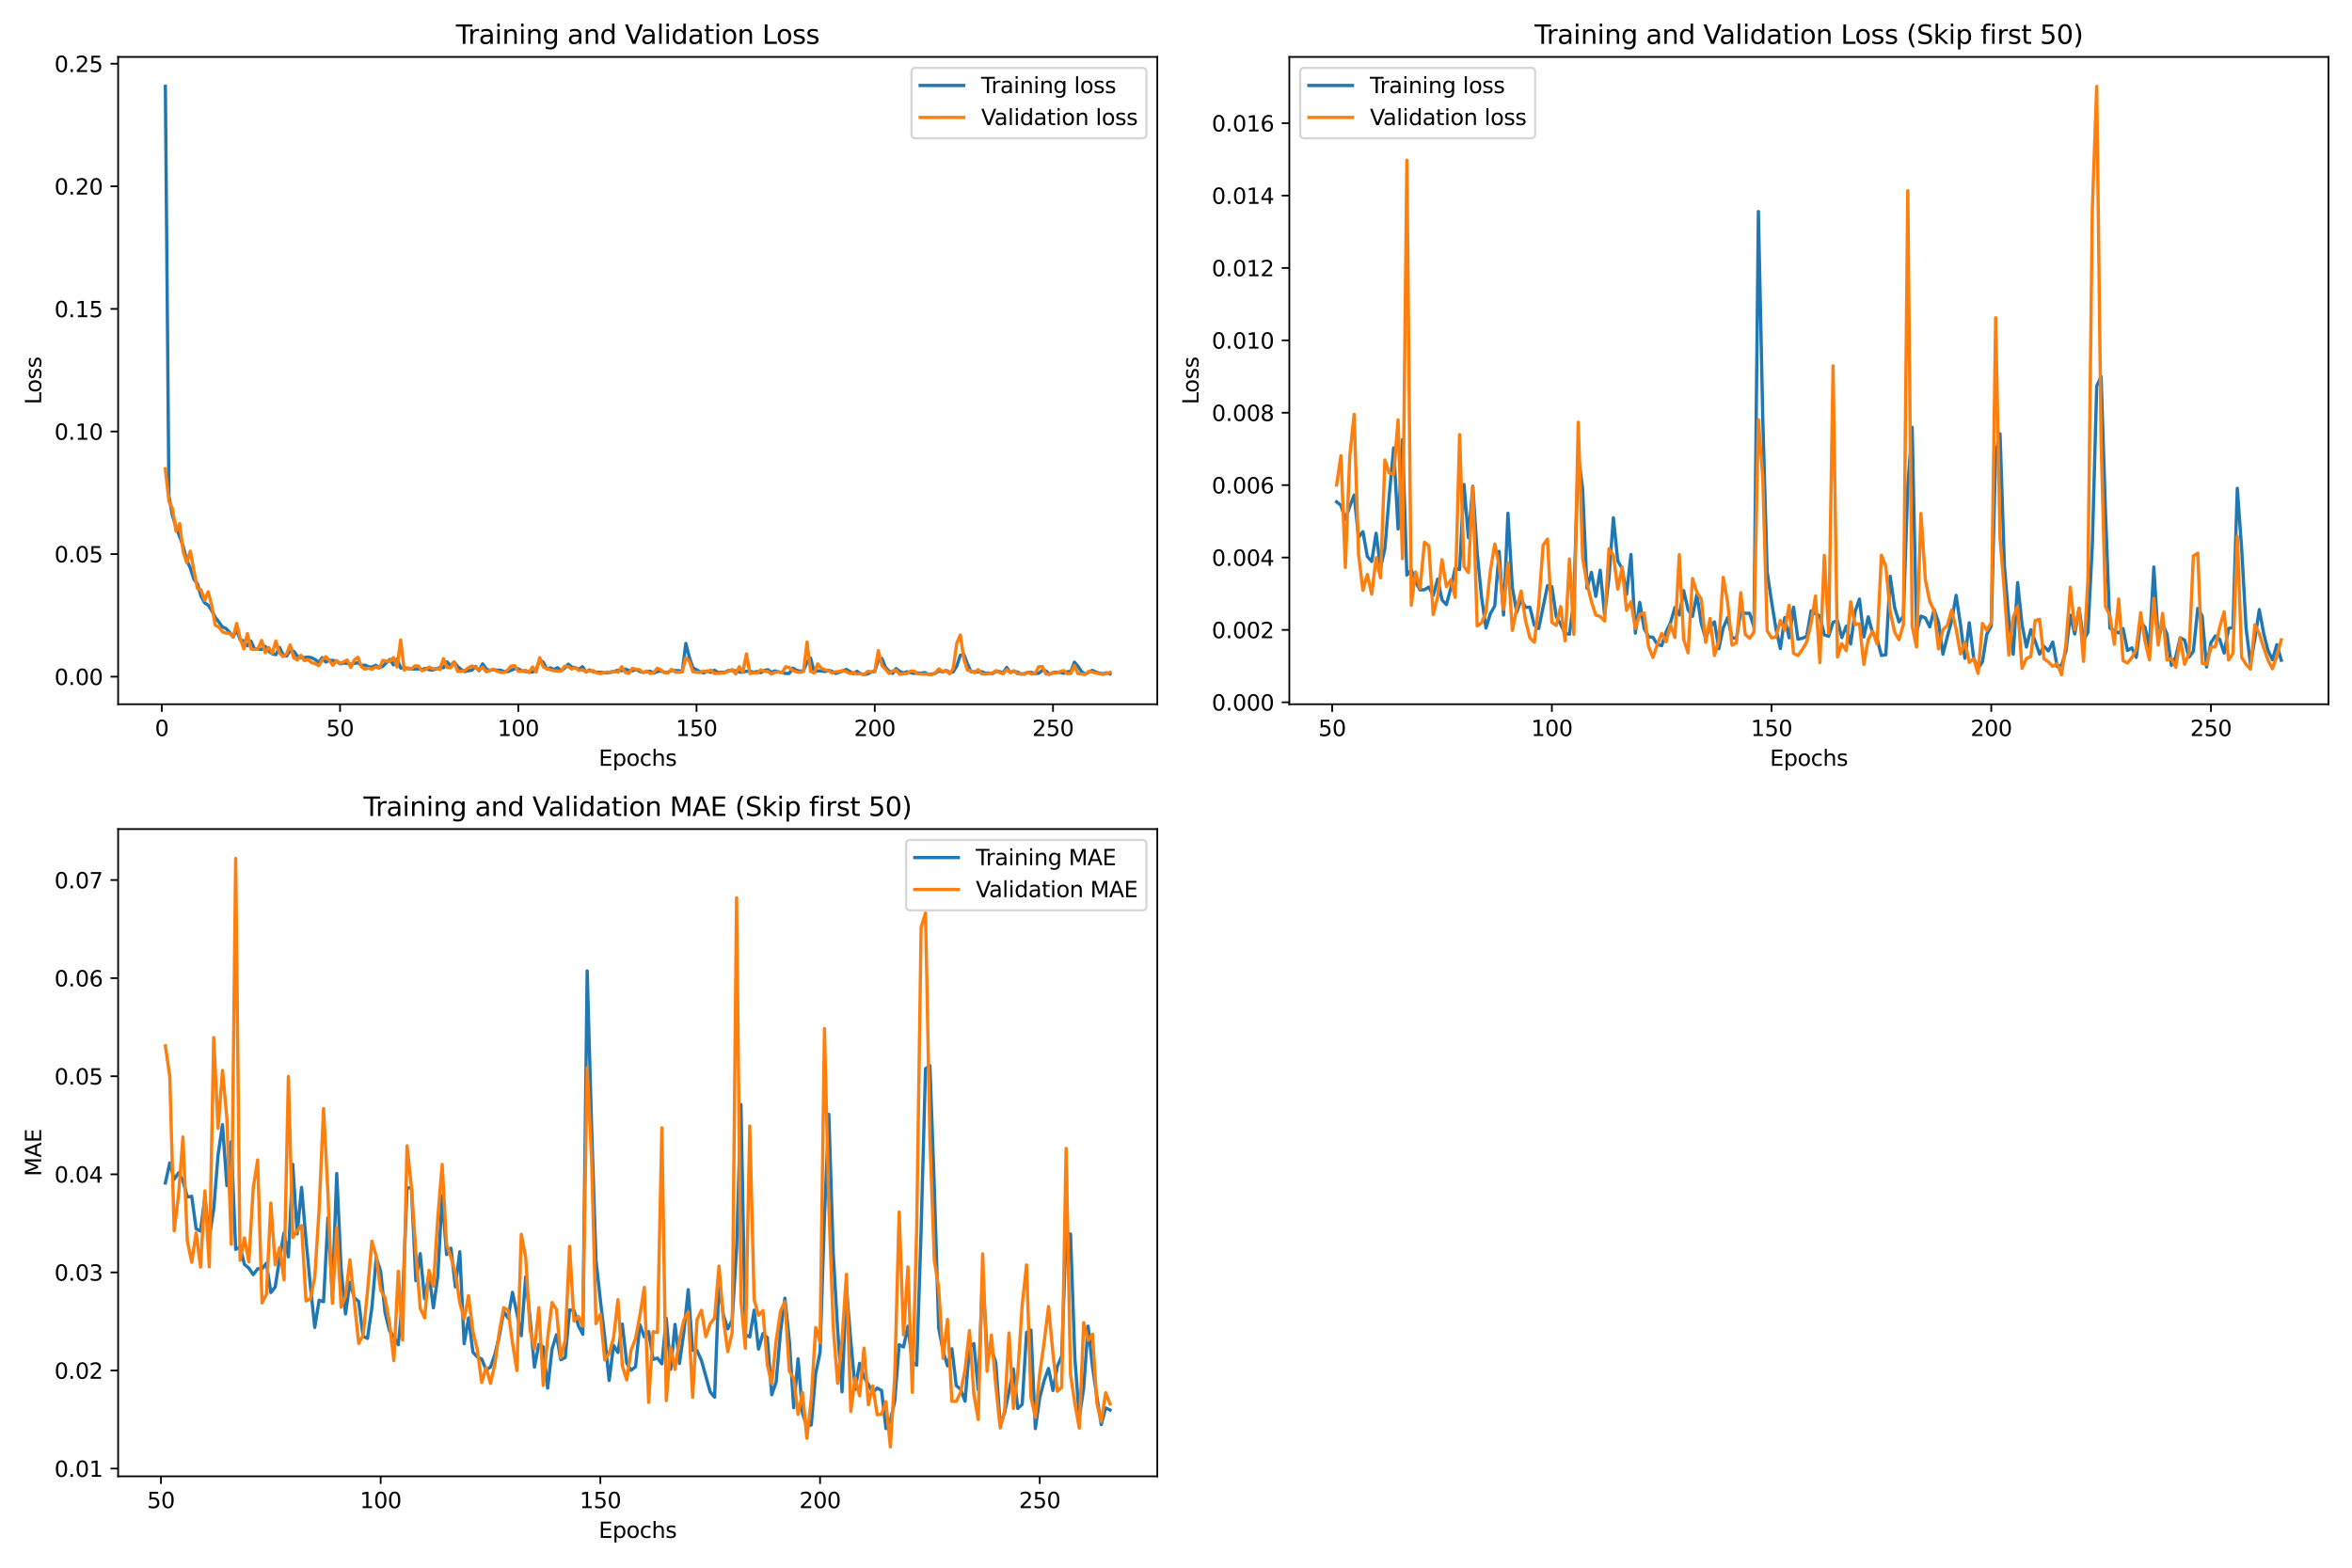 <?xml version="1.0" encoding="utf-8" standalone="no"?>
<!DOCTYPE svg PUBLIC "-//W3C//DTD SVG 1.1//EN"
  "http://www.w3.org/Graphics/SVG/1.1/DTD/svg11.dtd">
<svg xmlns:xlink="http://www.w3.org/1999/xlink" width="1080pt" height="720pt" viewBox="0 0 1080 720" xmlns="http://www.w3.org/2000/svg" version="1.1">
 <defs>
  <style type="text/css">*{stroke-linejoin: round; stroke-linecap: butt}</style>
 </defs>
 <g id="figure_1">
  <g id="patch_1">
   <path d="M 0 720 
L 1080 720 
L 1080 0 
L 0 0 
z
" style="fill: #ffffff"/>
  </g>
  <g id="axes_1">
   <g id="patch_2">
    <path d="M 54.245 323.44 
L 531.405 323.44 
L 531.405 26.16 
L 54.245 26.16 
z
" style="fill: #ffffff"/>
   </g>
   <g id="matplotlib.axis_1">
    <g id="xtick_1">
     <g id="line2d_1">
      <defs>
       <path id="ma375de94af" d="M 0 0 
L 0 3.5 
" style="stroke: #000000; stroke-width: 0.8"/>
      </defs>
      <g>
       <use xlink:href="#ma375de94af" x="74.297" y="323.44" style="stroke: #000000; stroke-width: 0.8"/>
      </g>
     </g>
     <g id="text_1">
      <!-- 0 -->
      <g transform="translate(71.116 338.038) scale(0.1 -0.1)">
       <defs>
        <path id="DejaVuSans-30" d="M 2034 4250 
Q 1547 4250 1301 3770 
Q 1056 3291 1056 2328 
Q 1056 1369 1301 889 
Q 1547 409 2034 409 
Q 2525 409 2770 889 
Q 3016 1369 3016 2328 
Q 3016 3291 2770 3770 
Q 2525 4250 2034 4250 
z
M 2034 4750 
Q 2819 4750 3233 4129 
Q 3647 3509 3647 2328 
Q 3647 1150 3233 529 
Q 2819 -91 2034 -91 
Q 1250 -91 836 529 
Q 422 1150 422 2328 
Q 422 3509 836 4129 
Q 1250 4750 2034 4750 
z
" transform="scale(0.016)"/>
       </defs>
       <use xlink:href="#DejaVuSans-30"/>
      </g>
     </g>
    </g>
    <g id="xtick_2">
     <g id="line2d_2">
      <g>
       <use xlink:href="#ma375de94af" x="156.143" y="323.44" style="stroke: #000000; stroke-width: 0.8"/>
      </g>
     </g>
     <g id="text_2">
      <!-- 50 -->
      <g transform="translate(149.78 338.038) scale(0.1 -0.1)">
       <defs>
        <path id="DejaVuSans-35" d="M 691 4666 
L 3169 4666 
L 3169 4134 
L 1269 4134 
L 1269 2991 
Q 1406 3038 1543 3061 
Q 1681 3084 1819 3084 
Q 2600 3084 3056 2656 
Q 3513 2228 3513 1497 
Q 3513 744 3044 326 
Q 2575 -91 1722 -91 
Q 1428 -91 1123 -41 
Q 819 9 494 109 
L 494 744 
Q 775 591 1075 516 
Q 1375 441 1709 441 
Q 2250 441 2565 725 
Q 2881 1009 2881 1497 
Q 2881 1984 2565 2268 
Q 2250 2553 1709 2553 
Q 1456 2553 1204 2497 
Q 953 2441 691 2322 
L 691 4666 
z
" transform="scale(0.016)"/>
       </defs>
       <use xlink:href="#DejaVuSans-35"/>
       <use xlink:href="#DejaVuSans-30" x="63.623"/>
      </g>
     </g>
    </g>
    <g id="xtick_3">
     <g id="line2d_3">
      <g>
       <use xlink:href="#ma375de94af" x="237.988" y="323.44" style="stroke: #000000; stroke-width: 0.8"/>
      </g>
     </g>
     <g id="text_3">
      <!-- 100 -->
      <g transform="translate(228.445 338.038) scale(0.1 -0.1)">
       <defs>
        <path id="DejaVuSans-31" d="M 794 531 
L 1825 531 
L 1825 4091 
L 703 3866 
L 703 4441 
L 1819 4666 
L 2450 4666 
L 2450 531 
L 3481 531 
L 3481 0 
L 794 0 
L 794 531 
z
" transform="scale(0.016)"/>
       </defs>
       <use xlink:href="#DejaVuSans-31"/>
       <use xlink:href="#DejaVuSans-30" x="63.623"/>
       <use xlink:href="#DejaVuSans-30" x="127.246"/>
      </g>
     </g>
    </g>
    <g id="xtick_4">
     <g id="line2d_4">
      <g>
       <use xlink:href="#ma375de94af" x="319.834" y="323.44" style="stroke: #000000; stroke-width: 0.8"/>
      </g>
     </g>
     <g id="text_4">
      <!-- 150 -->
      <g transform="translate(310.29 338.038) scale(0.1 -0.1)">
       <use xlink:href="#DejaVuSans-31"/>
       <use xlink:href="#DejaVuSans-35" x="63.623"/>
       <use xlink:href="#DejaVuSans-30" x="127.246"/>
      </g>
     </g>
    </g>
    <g id="xtick_5">
     <g id="line2d_5">
      <g>
       <use xlink:href="#ma375de94af" x="401.68" y="323.44" style="stroke: #000000; stroke-width: 0.8"/>
      </g>
     </g>
     <g id="text_5">
      <!-- 200 -->
      <g transform="translate(392.136 338.038) scale(0.1 -0.1)">
       <defs>
        <path id="DejaVuSans-32" d="M 1228 531 
L 3431 531 
L 3431 0 
L 469 0 
L 469 531 
Q 828 903 1448 1529 
Q 2069 2156 2228 2338 
Q 2531 2678 2651 2914 
Q 2772 3150 2772 3378 
Q 2772 3750 2511 3984 
Q 2250 4219 1831 4219 
Q 1534 4219 1204 4116 
Q 875 4013 500 3803 
L 500 4441 
Q 881 4594 1212 4672 
Q 1544 4750 1819 4750 
Q 2544 4750 2975 4387 
Q 3406 4025 3406 3419 
Q 3406 3131 3298 2873 
Q 3191 2616 2906 2266 
Q 2828 2175 2409 1742 
Q 1991 1309 1228 531 
z
" transform="scale(0.016)"/>
       </defs>
       <use xlink:href="#DejaVuSans-32"/>
       <use xlink:href="#DejaVuSans-30" x="63.623"/>
       <use xlink:href="#DejaVuSans-30" x="127.246"/>
      </g>
     </g>
    </g>
    <g id="xtick_6">
     <g id="line2d_6">
      <g>
       <use xlink:href="#ma375de94af" x="483.525" y="323.44" style="stroke: #000000; stroke-width: 0.8"/>
      </g>
     </g>
     <g id="text_6">
      <!-- 250 -->
      <g transform="translate(473.982 338.038) scale(0.1 -0.1)">
       <use xlink:href="#DejaVuSans-32"/>
       <use xlink:href="#DejaVuSans-35" x="63.623"/>
       <use xlink:href="#DejaVuSans-30" x="127.246"/>
      </g>
     </g>
    </g>
    <g id="text_7">
     <!-- Epochs -->
     <g transform="translate(274.909 351.717) scale(0.1 -0.1)">
      <defs>
       <path id="DejaVuSans-45" d="M 628 4666 
L 3578 4666 
L 3578 4134 
L 1259 4134 
L 1259 2753 
L 3481 2753 
L 3481 2222 
L 1259 2222 
L 1259 531 
L 3634 531 
L 3634 0 
L 628 0 
L 628 4666 
z
" transform="scale(0.016)"/>
       <path id="DejaVuSans-70" d="M 1159 525 
L 1159 -1331 
L 581 -1331 
L 581 3500 
L 1159 3500 
L 1159 2969 
Q 1341 3281 1617 3432 
Q 1894 3584 2278 3584 
Q 2916 3584 3314 3078 
Q 3713 2572 3713 1747 
Q 3713 922 3314 415 
Q 2916 -91 2278 -91 
Q 1894 -91 1617 61 
Q 1341 213 1159 525 
z
M 3116 1747 
Q 3116 2381 2855 2742 
Q 2594 3103 2138 3103 
Q 1681 3103 1420 2742 
Q 1159 2381 1159 1747 
Q 1159 1113 1420 752 
Q 1681 391 2138 391 
Q 2594 391 2855 752 
Q 3116 1113 3116 1747 
z
" transform="scale(0.016)"/>
       <path id="DejaVuSans-6f" d="M 1959 3097 
Q 1497 3097 1228 2736 
Q 959 2375 959 1747 
Q 959 1119 1226 758 
Q 1494 397 1959 397 
Q 2419 397 2687 759 
Q 2956 1122 2956 1747 
Q 2956 2369 2687 2733 
Q 2419 3097 1959 3097 
z
M 1959 3584 
Q 2709 3584 3137 3096 
Q 3566 2609 3566 1747 
Q 3566 888 3137 398 
Q 2709 -91 1959 -91 
Q 1206 -91 779 398 
Q 353 888 353 1747 
Q 353 2609 779 3096 
Q 1206 3584 1959 3584 
z
" transform="scale(0.016)"/>
       <path id="DejaVuSans-63" d="M 3122 3366 
L 3122 2828 
Q 2878 2963 2633 3030 
Q 2388 3097 2138 3097 
Q 1578 3097 1268 2742 
Q 959 2388 959 1747 
Q 959 1106 1268 751 
Q 1578 397 2138 397 
Q 2388 397 2633 464 
Q 2878 531 3122 666 
L 3122 134 
Q 2881 22 2623 -34 
Q 2366 -91 2075 -91 
Q 1284 -91 818 406 
Q 353 903 353 1747 
Q 353 2603 823 3093 
Q 1294 3584 2113 3584 
Q 2378 3584 2631 3529 
Q 2884 3475 3122 3366 
z
" transform="scale(0.016)"/>
       <path id="DejaVuSans-68" d="M 3513 2113 
L 3513 0 
L 2938 0 
L 2938 2094 
Q 2938 2591 2744 2837 
Q 2550 3084 2163 3084 
Q 1697 3084 1428 2787 
Q 1159 2491 1159 1978 
L 1159 0 
L 581 0 
L 581 4863 
L 1159 4863 
L 1159 2956 
Q 1366 3272 1645 3428 
Q 1925 3584 2291 3584 
Q 2894 3584 3203 3211 
Q 3513 2838 3513 2113 
z
" transform="scale(0.016)"/>
       <path id="DejaVuSans-73" d="M 2834 3397 
L 2834 2853 
Q 2591 2978 2328 3040 
Q 2066 3103 1784 3103 
Q 1356 3103 1142 2972 
Q 928 2841 928 2578 
Q 928 2378 1081 2264 
Q 1234 2150 1697 2047 
L 1894 2003 
Q 2506 1872 2764 1633 
Q 3022 1394 3022 966 
Q 3022 478 2636 193 
Q 2250 -91 1575 -91 
Q 1294 -91 989 -36 
Q 684 19 347 128 
L 347 722 
Q 666 556 975 473 
Q 1284 391 1588 391 
Q 1994 391 2212 530 
Q 2431 669 2431 922 
Q 2431 1156 2273 1281 
Q 2116 1406 1581 1522 
L 1381 1569 
Q 847 1681 609 1914 
Q 372 2147 372 2553 
Q 372 3047 722 3315 
Q 1072 3584 1716 3584 
Q 2034 3584 2315 3537 
Q 2597 3491 2834 3397 
z
" transform="scale(0.016)"/>
      </defs>
      <use xlink:href="#DejaVuSans-45"/>
      <use xlink:href="#DejaVuSans-70" x="63.184"/>
      <use xlink:href="#DejaVuSans-6f" x="126.66"/>
      <use xlink:href="#DejaVuSans-63" x="187.842"/>
      <use xlink:href="#DejaVuSans-68" x="242.822"/>
      <use xlink:href="#DejaVuSans-73" x="306.201"/>
     </g>
    </g>
   </g>
   <g id="matplotlib.axis_2">
    <g id="ytick_1">
     <g id="line2d_7">
      <defs>
       <path id="m8489c7eccc" d="M 0 0 
L -3.5 0 
" style="stroke: #000000; stroke-width: 0.8"/>
      </defs>
      <g>
       <use xlink:href="#m8489c7eccc" x="54.245" y="310.782" style="stroke: #000000; stroke-width: 0.8"/>
      </g>
     </g>
     <g id="text_8">
      <!-- 0.00 -->
      <g transform="translate(24.979 314.581) scale(0.1 -0.1)">
       <defs>
        <path id="DejaVuSans-2e" d="M 684 794 
L 1344 794 
L 1344 0 
L 684 0 
L 684 794 
z
" transform="scale(0.016)"/>
       </defs>
       <use xlink:href="#DejaVuSans-30"/>
       <use xlink:href="#DejaVuSans-2e" x="63.623"/>
       <use xlink:href="#DejaVuSans-30" x="95.41"/>
       <use xlink:href="#DejaVuSans-30" x="159.033"/>
      </g>
     </g>
    </g>
    <g id="ytick_2">
     <g id="line2d_8">
      <g>
       <use xlink:href="#m8489c7eccc" x="54.245" y="254.477" style="stroke: #000000; stroke-width: 0.8"/>
      </g>
     </g>
     <g id="text_9">
      <!-- 0.05 -->
      <g transform="translate(24.979 258.276) scale(0.1 -0.1)">
       <use xlink:href="#DejaVuSans-30"/>
       <use xlink:href="#DejaVuSans-2e" x="63.623"/>
       <use xlink:href="#DejaVuSans-30" x="95.41"/>
       <use xlink:href="#DejaVuSans-35" x="159.033"/>
      </g>
     </g>
    </g>
    <g id="ytick_3">
     <g id="line2d_9">
      <g>
       <use xlink:href="#m8489c7eccc" x="54.245" y="198.172" style="stroke: #000000; stroke-width: 0.8"/>
      </g>
     </g>
     <g id="text_10">
      <!-- 0.10 -->
      <g transform="translate(24.979 201.971) scale(0.1 -0.1)">
       <use xlink:href="#DejaVuSans-30"/>
       <use xlink:href="#DejaVuSans-2e" x="63.623"/>
       <use xlink:href="#DejaVuSans-31" x="95.41"/>
       <use xlink:href="#DejaVuSans-30" x="159.033"/>
      </g>
     </g>
    </g>
    <g id="ytick_4">
     <g id="line2d_10">
      <g>
       <use xlink:href="#m8489c7eccc" x="54.245" y="141.866" style="stroke: #000000; stroke-width: 0.8"/>
      </g>
     </g>
     <g id="text_11">
      <!-- 0.15 -->
      <g transform="translate(24.979 145.666) scale(0.1 -0.1)">
       <use xlink:href="#DejaVuSans-30"/>
       <use xlink:href="#DejaVuSans-2e" x="63.623"/>
       <use xlink:href="#DejaVuSans-31" x="95.41"/>
       <use xlink:href="#DejaVuSans-35" x="159.033"/>
      </g>
     </g>
    </g>
    <g id="ytick_5">
     <g id="line2d_11">
      <g>
       <use xlink:href="#m8489c7eccc" x="54.245" y="85.561" style="stroke: #000000; stroke-width: 0.8"/>
      </g>
     </g>
     <g id="text_12">
      <!-- 0.20 -->
      <g transform="translate(24.979 89.36) scale(0.1 -0.1)">
       <use xlink:href="#DejaVuSans-30"/>
       <use xlink:href="#DejaVuSans-2e" x="63.623"/>
       <use xlink:href="#DejaVuSans-32" x="95.41"/>
       <use xlink:href="#DejaVuSans-30" x="159.033"/>
      </g>
     </g>
    </g>
    <g id="ytick_6">
     <g id="line2d_12">
      <g>
       <use xlink:href="#m8489c7eccc" x="54.245" y="29.256" style="stroke: #000000; stroke-width: 0.8"/>
      </g>
     </g>
     <g id="text_13">
      <!-- 0.25 -->
      <g transform="translate(24.979 33.055) scale(0.1 -0.1)">
       <use xlink:href="#DejaVuSans-30"/>
       <use xlink:href="#DejaVuSans-2e" x="63.623"/>
       <use xlink:href="#DejaVuSans-32" x="95.41"/>
       <use xlink:href="#DejaVuSans-35" x="159.033"/>
      </g>
     </g>
    </g>
    <g id="text_14">
     <!-- Loss -->
     <g transform="translate(18.9 185.767) rotate(-90) scale(0.1 -0.1)">
      <defs>
       <path id="DejaVuSans-4c" d="M 628 4666 
L 1259 4666 
L 1259 531 
L 3531 531 
L 3531 0 
L 628 0 
L 628 4666 
z
" transform="scale(0.016)"/>
      </defs>
      <use xlink:href="#DejaVuSans-4c"/>
      <use xlink:href="#DejaVuSans-6f" x="53.963"/>
      <use xlink:href="#DejaVuSans-73" x="115.145"/>
      <use xlink:href="#DejaVuSans-73" x="167.244"/>
     </g>
    </g>
   </g>
   <g id="line2d_13">
    <path d="M 75.934 39.673 
L 77.571 228.033 
L 79.208 236.809 
L 80.845 242.168 
L 82.482 246.381 
L 84.119 250.972 
L 85.756 257.322 
L 87.392 260.899 
L 89.029 266.044 
L 90.666 268.202 
L 92.303 273.777 
L 93.94 276.862 
L 95.577 277.922 
L 97.214 280.438 
L 98.851 283.532 
L 100.488 285.648 
L 102.125 287.963 
L 103.762 288.629 
L 105.399 290.356 
L 107.035 292.565 
L 108.672 289.234 
L 110.309 293.93 
L 111.946 294.327 
L 113.583 296.606 
L 115.22 294.425 
L 116.857 298.043 
L 118.494 298.066 
L 120.131 298.284 
L 121.768 296.855 
L 123.405 299.09 
L 125.041 300.287 
L 126.678 300.673 
L 128.315 297.324 
L 129.952 300.589 
L 131.589 301.309 
L 133.226 298.927 
L 134.863 299.053 
L 136.5 301.398 
L 138.137 302.033 
L 139.774 302.032 
L 141.411 301.78 
L 143.048 302.094 
L 144.684 302.895 
L 146.321 304.209 
L 147.958 302.027 
L 149.595 304.071 
L 151.232 303.256 
L 152.869 303.324 
L 154.506 303.66 
L 156.143 304.888 
L 157.78 304.546 
L 159.417 304.655 
L 161.054 305.093 
L 164.327 304.335 
L 165.964 305.646 
L 167.601 305.474 
L 169.238 306.243 
L 170.875 306.403 
L 172.512 305.522 
L 174.149 306.601 
L 175.786 306.001 
L 177.423 304.33 
L 179.06 302.866 
L 180.696 305.391 
L 182.333 302.609 
L 183.97 306.827 
L 185.607 306.657 
L 187.244 307.034 
L 188.881 307.286 
L 192.155 307.196 
L 193.792 307.464 
L 195.429 306.949 
L 197.066 307.599 
L 198.703 307.744 
L 201.976 306.613 
L 203.613 306.65 
L 205.25 304.005 
L 206.887 305.658 
L 208.524 304.062 
L 210.161 306.126 
L 211.798 307.513 
L 213.435 308.47 
L 215.072 308.026 
L 216.709 307.784 
L 218.345 306.087 
L 219.982 308.068 
L 221.619 304.9 
L 223.256 307.203 
L 224.893 307.983 
L 226.53 307.579 
L 228.167 307.829 
L 229.804 307.823 
L 231.441 308.381 
L 233.078 308.488 
L 236.352 307.155 
L 237.988 307.185 
L 239.625 308.117 
L 242.899 308.64 
L 244.536 308.664 
L 246.173 307.623 
L 247.81 303.085 
L 249.447 304.147 
L 251.084 307.236 
L 252.721 306.74 
L 254.358 307.486 
L 255.994 306.673 
L 257.631 308.056 
L 259.268 306.902 
L 260.905 305.039 
L 262.542 306.385 
L 264.179 306.621 
L 265.816 307.422 
L 267.453 306.183 
L 269.09 308.632 
L 270.727 307.673 
L 272.364 308.483 
L 274.001 308.745 
L 275.637 308.76 
L 277.274 308.977 
L 278.911 309.021 
L 280.548 308.59 
L 282.185 308.305 
L 283.822 307.834 
L 285.459 308.067 
L 287.096 307.308 
L 288.733 307.902 
L 290.37 308.11 
L 292.007 307.429 
L 293.643 308.327 
L 295.28 308.79 
L 296.917 308.441 
L 298.554 308.279 
L 300.191 309.115 
L 301.828 308.465 
L 303.465 308.148 
L 305.102 308.774 
L 306.739 308.796 
L 308.376 307.95 
L 311.649 308.014 
L 313.286 308.436 
L 314.923 295.513 
L 316.56 301.941 
L 318.197 306.729 
L 321.471 308.497 
L 323.108 309.112 
L 324.745 308.148 
L 326.382 308.777 
L 328.019 307.823 
L 329.656 308.817 
L 332.929 308.729 
L 334.566 307.935 
L 337.84 308.093 
L 339.477 308.685 
L 341.114 308.728 
L 342.751 308.289 
L 344.388 308.245 
L 346.025 308.769 
L 347.662 308.412 
L 349.298 308.968 
L 350.935 307.965 
L 352.572 307.57 
L 354.209 308.749 
L 355.846 308.123 
L 357.483 308.626 
L 359.12 308.799 
L 360.757 309.325 
L 362.394 309.304 
L 364.031 306.859 
L 365.668 307.83 
L 367.305 308.28 
L 368.941 308.102 
L 370.578 304.072 
L 372.215 302.228 
L 373.852 308.59 
L 375.489 308.101 
L 377.126 308.157 
L 378.763 308.437 
L 380.4 307.896 
L 382.037 308.294 
L 383.674 309.287 
L 386.947 308.241 
L 388.584 307.454 
L 390.221 308.369 
L 391.858 309.411 
L 393.495 308.309 
L 395.132 309.405 
L 396.769 309.725 
L 398.406 309.519 
L 400.043 308.656 
L 401.68 308.409 
L 403.317 303.031 
L 404.954 302.428 
L 406.59 306.545 
L 408.227 308.194 
L 409.864 309.289 
L 411.501 307.057 
L 413.138 308.357 
L 414.775 309.062 
L 416.412 308.523 
L 419.686 309.283 
L 421.323 309.041 
L 422.96 309.184 
L 424.596 308.908 
L 426.233 309.671 
L 427.87 309.627 
L 429.507 309.194 
L 431.144 308.072 
L 432.781 308.658 
L 434.418 307.86 
L 436.055 308.854 
L 437.692 308.597 
L 439.329 305.909 
L 440.966 300.94 
L 442.602 300.651 
L 444.239 304.865 
L 445.876 308.476 
L 449.15 308.625 
L 450.787 308.489 
L 452.424 309.17 
L 454.061 309.089 
L 455.698 309.384 
L 457.335 308.299 
L 458.972 308.446 
L 460.609 309.058 
L 462.245 306.574 
L 463.882 308.809 
L 465.519 308.345 
L 467.156 308.662 
L 468.793 309.63 
L 470.43 309.364 
L 472.067 308.774 
L 473.704 308.846 
L 475.341 309.377 
L 476.978 309.196 
L 478.615 307.861 
L 480.251 308.092 
L 481.888 309.683 
L 483.525 308.926 
L 485.162 308.719 
L 486.799 308.825 
L 488.436 309.252 
L 490.073 308.488 
L 491.71 308.452 
L 493.347 304.123 
L 494.984 306.023 
L 496.621 308.477 
L 498.258 309.594 
L 499.894 308.809 
L 501.531 307.898 
L 503.168 308.64 
L 504.805 309.176 
L 506.442 309.459 
L 508.079 308.99 
L 509.716 309.473 
L 509.716 309.473 
" clip-path="url(#p4b5fe82a72)" style="fill: none; stroke: #1f77b4; stroke-width: 1.5; stroke-linecap: square"/>
   </g>
   <g id="line2d_14">
    <path d="M 75.934 215.345 
L 77.571 230.231 
L 79.208 233.67 
L 80.845 243.999 
L 82.482 240.466 
L 84.119 253.376 
L 85.756 258.381 
L 87.392 253.094 
L 89.029 262.06 
L 90.666 270.289 
L 92.303 270.897 
L 93.94 275.744 
L 95.577 271.778 
L 97.214 278.072 
L 98.851 287.164 
L 100.488 287.979 
L 102.125 290.151 
L 103.762 290.785 
L 105.399 290.859 
L 107.035 292.527 
L 108.672 286.36 
L 110.309 293.282 
L 111.946 297.97 
L 113.583 291.007 
L 115.22 298.071 
L 116.857 298.373 
L 118.494 297.854 
L 120.131 294.116 
L 121.768 299.715 
L 123.405 297.356 
L 125.041 300.091 
L 126.678 294.386 
L 128.315 299.996 
L 129.952 301.548 
L 131.589 300.362 
L 133.226 296.174 
L 134.863 302.112 
L 136.5 303.068 
L 138.137 300.979 
L 139.774 303.42 
L 141.411 302.918 
L 143.048 304.276 
L 144.684 304.786 
L 146.321 305.745 
L 147.958 303.03 
L 149.595 301.581 
L 151.232 303.366 
L 152.869 305.566 
L 154.506 303.327 
L 156.143 304.655 
L 157.78 304.022 
L 159.417 303.11 
L 161.054 306.59 
L 162.69 303.129 
L 164.327 301.824 
L 165.964 306.176 
L 167.601 307.302 
L 169.238 306.806 
L 170.875 307.419 
L 172.512 306.281 
L 174.149 306.91 
L 175.786 303.243 
L 177.423 303.651 
L 179.06 303.683 
L 180.696 301.995 
L 182.333 306.314 
L 183.97 293.916 
L 185.607 307.763 
L 187.244 306.727 
L 188.881 307.237 
L 190.518 305.802 
L 192.155 305.911 
L 193.792 308.051 
L 195.429 307.498 
L 197.066 306.344 
L 198.703 307.185 
L 200.339 306.971 
L 201.976 307.52 
L 203.613 302.452 
L 205.25 306.555 
L 206.887 306.746 
L 208.524 304.087 
L 210.161 308.408 
L 211.798 308.312 
L 213.435 307.978 
L 215.072 306.694 
L 216.709 305.858 
L 218.345 306.518 
L 219.982 307.89 
L 221.619 306.444 
L 223.256 308.545 
L 224.893 307.865 
L 226.53 307.322 
L 228.167 308.235 
L 229.804 308.776 
L 231.441 308.915 
L 233.078 307.776 
L 234.715 305.898 
L 236.352 305.701 
L 237.988 308.297 
L 239.625 308.391 
L 241.262 307.804 
L 242.899 308.87 
L 244.536 306.324 
L 246.173 308.668 
L 247.81 302.07 
L 249.447 306.298 
L 251.084 307.081 
L 252.721 307.646 
L 254.358 308.068 
L 257.631 308.256 
L 259.268 306.004 
L 260.905 306.211 
L 262.542 307.262 
L 264.179 306.575 
L 265.816 307.924 
L 267.453 307.654 
L 269.09 308.488 
L 270.727 308.052 
L 272.364 308.003 
L 274.001 309.045 
L 275.637 309.389 
L 278.911 308.637 
L 280.548 308.902 
L 282.185 308.365 
L 283.822 308.767 
L 285.459 306.189 
L 287.096 308.828 
L 288.733 309.244 
L 290.37 306.935 
L 292.007 307.358 
L 293.643 307.571 
L 295.28 308.919 
L 296.917 308.174 
L 298.554 309.326 
L 300.191 308.88 
L 301.828 306.895 
L 303.465 307.667 
L 305.102 309.005 
L 306.739 308.931 
L 308.376 307.375 
L 310.013 308.669 
L 311.649 308.791 
L 313.286 308.601 
L 314.923 301.988 
L 316.56 303.806 
L 318.197 308.559 
L 319.834 308.778 
L 321.471 308.749 
L 323.108 308.235 
L 324.745 308.54 
L 326.382 307.762 
L 328.019 309.259 
L 329.656 309.329 
L 332.929 308.904 
L 334.566 308.315 
L 336.203 307.474 
L 337.84 309.548 
L 339.477 306.213 
L 341.114 308.635 
L 342.751 300.317 
L 344.388 309.372 
L 346.025 308.959 
L 347.662 309.179 
L 349.298 307.656 
L 350.935 308.369 
L 352.572 308.339 
L 354.209 309.604 
L 355.846 308.83 
L 357.483 308.565 
L 359.12 308.971 
L 360.757 306.208 
L 362.394 306.555 
L 364.031 307.963 
L 365.668 308.594 
L 367.305 308.835 
L 368.941 308.366 
L 370.578 294.865 
L 372.215 308.411 
L 373.852 309.061 
L 375.489 304.907 
L 377.126 306.965 
L 378.763 307.644 
L 380.4 307.934 
L 382.037 309.122 
L 383.674 308.521 
L 385.311 308.391 
L 386.947 307.911 
L 388.584 308.501 
L 390.221 309.277 
L 391.858 308.911 
L 393.495 309.541 
L 395.132 309.42 
L 396.769 309.885 
L 398.406 308.329 
L 400.043 308.542 
L 401.68 308.296 
L 403.317 298.818 
L 404.954 305.671 
L 406.59 307.37 
L 408.227 309.312 
L 409.864 308.135 
L 411.501 307.8 
L 413.138 309.727 
L 414.775 309.423 
L 416.412 309.355 
L 418.049 308.238 
L 419.686 308.201 
L 421.323 309.425 
L 424.596 309.666 
L 426.233 309.573 
L 427.87 309.927 
L 429.507 308.964 
L 431.144 307.2 
L 432.781 308.521 
L 434.418 307.867 
L 436.055 309.509 
L 437.692 306.931 
L 439.329 295.451 
L 440.966 291.619 
L 442.602 302.66 
L 444.239 307.8 
L 445.876 308.083 
L 447.513 308.975 
L 449.15 307.566 
L 450.787 309.488 
L 452.424 309.56 
L 455.698 309.138 
L 457.335 307.996 
L 458.972 308.892 
L 460.609 309.463 
L 462.245 307.552 
L 463.882 308.997 
L 465.519 308.014 
L 467.156 309.468 
L 468.793 309.42 
L 470.43 309.697 
L 472.067 308.796 
L 473.704 309.599 
L 475.341 309.262 
L 476.978 306.228 
L 478.615 306.141 
L 480.251 309.566 
L 481.888 309.605 
L 483.525 309.062 
L 485.162 309.058 
L 486.799 308.442 
L 488.436 307.966 
L 490.073 309.466 
L 491.71 309.266 
L 493.347 305.617 
L 494.984 309.387 
L 498.258 309.749 
L 499.894 308.372 
L 501.531 308.648 
L 504.805 309.473 
L 506.442 309.74 
L 509.716 308.838 
L 509.716 308.838 
" clip-path="url(#p4b5fe82a72)" style="fill: none; stroke: #ff7f0e; stroke-width: 1.5; stroke-linecap: square"/>
   </g>
   <g id="patch_3">
    <path d="M 54.245 323.44 
L 54.245 26.16 
" style="fill: none; stroke: #000000; stroke-width: 0.8; stroke-linejoin: miter; stroke-linecap: square"/>
   </g>
   <g id="patch_4">
    <path d="M 531.405 323.44 
L 531.405 26.16 
" style="fill: none; stroke: #000000; stroke-width: 0.8; stroke-linejoin: miter; stroke-linecap: square"/>
   </g>
   <g id="patch_5">
    <path d="M 54.245 323.44 
L 531.405 323.44 
" style="fill: none; stroke: #000000; stroke-width: 0.8; stroke-linejoin: miter; stroke-linecap: square"/>
   </g>
   <g id="patch_6">
    <path d="M 54.245 26.16 
L 531.405 26.16 
" style="fill: none; stroke: #000000; stroke-width: 0.8; stroke-linejoin: miter; stroke-linecap: square"/>
   </g>
   <g id="text_15">
    <!-- Training and Validation Loss -->
    <g transform="translate(209.356 20.16) scale(0.12 -0.12)">
     <defs>
      <path id="DejaVuSans-54" d="M -19 4666 
L 3928 4666 
L 3928 4134 
L 2272 4134 
L 2272 0 
L 1638 0 
L 1638 4134 
L -19 4134 
L -19 4666 
z
" transform="scale(0.016)"/>
      <path id="DejaVuSans-72" d="M 2631 2963 
Q 2534 3019 2420 3045 
Q 2306 3072 2169 3072 
Q 1681 3072 1420 2755 
Q 1159 2438 1159 1844 
L 1159 0 
L 581 0 
L 581 3500 
L 1159 3500 
L 1159 2956 
Q 1341 3275 1631 3429 
Q 1922 3584 2338 3584 
Q 2397 3584 2469 3576 
Q 2541 3569 2628 3553 
L 2631 2963 
z
" transform="scale(0.016)"/>
      <path id="DejaVuSans-61" d="M 2194 1759 
Q 1497 1759 1228 1600 
Q 959 1441 959 1056 
Q 959 750 1161 570 
Q 1363 391 1709 391 
Q 2188 391 2477 730 
Q 2766 1069 2766 1631 
L 2766 1759 
L 2194 1759 
z
M 3341 1997 
L 3341 0 
L 2766 0 
L 2766 531 
Q 2569 213 2275 61 
Q 1981 -91 1556 -91 
Q 1019 -91 701 211 
Q 384 513 384 1019 
Q 384 1609 779 1909 
Q 1175 2209 1959 2209 
L 2766 2209 
L 2766 2266 
Q 2766 2663 2505 2880 
Q 2244 3097 1772 3097 
Q 1472 3097 1187 3025 
Q 903 2953 641 2809 
L 641 3341 
Q 956 3463 1253 3523 
Q 1550 3584 1831 3584 
Q 2591 3584 2966 3190 
Q 3341 2797 3341 1997 
z
" transform="scale(0.016)"/>
      <path id="DejaVuSans-69" d="M 603 3500 
L 1178 3500 
L 1178 0 
L 603 0 
L 603 3500 
z
M 603 4863 
L 1178 4863 
L 1178 4134 
L 603 4134 
L 603 4863 
z
" transform="scale(0.016)"/>
      <path id="DejaVuSans-6e" d="M 3513 2113 
L 3513 0 
L 2938 0 
L 2938 2094 
Q 2938 2591 2744 2837 
Q 2550 3084 2163 3084 
Q 1697 3084 1428 2787 
Q 1159 2491 1159 1978 
L 1159 0 
L 581 0 
L 581 3500 
L 1159 3500 
L 1159 2956 
Q 1366 3272 1645 3428 
Q 1925 3584 2291 3584 
Q 2894 3584 3203 3211 
Q 3513 2838 3513 2113 
z
" transform="scale(0.016)"/>
      <path id="DejaVuSans-67" d="M 2906 1791 
Q 2906 2416 2648 2759 
Q 2391 3103 1925 3103 
Q 1463 3103 1205 2759 
Q 947 2416 947 1791 
Q 947 1169 1205 825 
Q 1463 481 1925 481 
Q 2391 481 2648 825 
Q 2906 1169 2906 1791 
z
M 3481 434 
Q 3481 -459 3084 -895 
Q 2688 -1331 1869 -1331 
Q 1566 -1331 1297 -1286 
Q 1028 -1241 775 -1147 
L 775 -588 
Q 1028 -725 1275 -790 
Q 1522 -856 1778 -856 
Q 2344 -856 2625 -561 
Q 2906 -266 2906 331 
L 2906 616 
Q 2728 306 2450 153 
Q 2172 0 1784 0 
Q 1141 0 747 490 
Q 353 981 353 1791 
Q 353 2603 747 3093 
Q 1141 3584 1784 3584 
Q 2172 3584 2450 3431 
Q 2728 3278 2906 2969 
L 2906 3500 
L 3481 3500 
L 3481 434 
z
" transform="scale(0.016)"/>
      <path id="DejaVuSans-20" transform="scale(0.016)"/>
      <path id="DejaVuSans-64" d="M 2906 2969 
L 2906 4863 
L 3481 4863 
L 3481 0 
L 2906 0 
L 2906 525 
Q 2725 213 2448 61 
Q 2172 -91 1784 -91 
Q 1150 -91 751 415 
Q 353 922 353 1747 
Q 353 2572 751 3078 
Q 1150 3584 1784 3584 
Q 2172 3584 2448 3432 
Q 2725 3281 2906 2969 
z
M 947 1747 
Q 947 1113 1208 752 
Q 1469 391 1925 391 
Q 2381 391 2643 752 
Q 2906 1113 2906 1747 
Q 2906 2381 2643 2742 
Q 2381 3103 1925 3103 
Q 1469 3103 1208 2742 
Q 947 2381 947 1747 
z
" transform="scale(0.016)"/>
      <path id="DejaVuSans-56" d="M 1831 0 
L 50 4666 
L 709 4666 
L 2188 738 
L 3669 4666 
L 4325 4666 
L 2547 0 
L 1831 0 
z
" transform="scale(0.016)"/>
      <path id="DejaVuSans-6c" d="M 603 4863 
L 1178 4863 
L 1178 0 
L 603 0 
L 603 4863 
z
" transform="scale(0.016)"/>
      <path id="DejaVuSans-74" d="M 1172 4494 
L 1172 3500 
L 2356 3500 
L 2356 3053 
L 1172 3053 
L 1172 1153 
Q 1172 725 1289 603 
Q 1406 481 1766 481 
L 2356 481 
L 2356 0 
L 1766 0 
Q 1100 0 847 248 
Q 594 497 594 1153 
L 594 3053 
L 172 3053 
L 172 3500 
L 594 3500 
L 594 4494 
L 1172 4494 
z
" transform="scale(0.016)"/>
     </defs>
     <use xlink:href="#DejaVuSans-54"/>
     <use xlink:href="#DejaVuSans-72" x="46.334"/>
     <use xlink:href="#DejaVuSans-61" x="87.447"/>
     <use xlink:href="#DejaVuSans-69" x="148.727"/>
     <use xlink:href="#DejaVuSans-6e" x="176.51"/>
     <use xlink:href="#DejaVuSans-69" x="239.889"/>
     <use xlink:href="#DejaVuSans-6e" x="267.672"/>
     <use xlink:href="#DejaVuSans-67" x="331.051"/>
     <use xlink:href="#DejaVuSans-20" x="394.527"/>
     <use xlink:href="#DejaVuSans-61" x="426.314"/>
     <use xlink:href="#DejaVuSans-6e" x="487.594"/>
     <use xlink:href="#DejaVuSans-64" x="550.973"/>
     <use xlink:href="#DejaVuSans-20" x="614.449"/>
     <use xlink:href="#DejaVuSans-56" x="646.236"/>
     <use xlink:href="#DejaVuSans-61" x="706.895"/>
     <use xlink:href="#DejaVuSans-6c" x="768.174"/>
     <use xlink:href="#DejaVuSans-69" x="795.957"/>
     <use xlink:href="#DejaVuSans-64" x="823.74"/>
     <use xlink:href="#DejaVuSans-61" x="887.217"/>
     <use xlink:href="#DejaVuSans-74" x="948.496"/>
     <use xlink:href="#DejaVuSans-69" x="987.705"/>
     <use xlink:href="#DejaVuSans-6f" x="1015.488"/>
     <use xlink:href="#DejaVuSans-6e" x="1076.67"/>
     <use xlink:href="#DejaVuSans-20" x="1140.049"/>
     <use xlink:href="#DejaVuSans-4c" x="1171.836"/>
     <use xlink:href="#DejaVuSans-6f" x="1225.799"/>
     <use xlink:href="#DejaVuSans-73" x="1286.98"/>
     <use xlink:href="#DejaVuSans-73" x="1339.08"/>
    </g>
   </g>
   <g id="legend_1">
    <g id="patch_7">
     <path d="M 420.53 63.516 
L 524.405 63.516 
Q 526.405 63.516 526.405 61.516 
L 526.405 33.16 
Q 526.405 31.16 524.405 31.16 
L 420.53 31.16 
Q 418.53 31.16 418.53 33.16 
L 418.53 61.516 
Q 418.53 63.516 420.53 63.516 
z
" style="fill: #ffffff; opacity: 0.8; stroke: #cccccc; stroke-linejoin: miter"/>
    </g>
    <g id="line2d_15">
     <path d="M 422.53 39.258 
L 432.53 39.258 
L 442.53 39.258 
" style="fill: none; stroke: #1f77b4; stroke-width: 1.5; stroke-linecap: square"/>
    </g>
    <g id="text_16">
     <!-- Training loss -->
     <g transform="translate(450.53 42.758) scale(0.1 -0.1)">
      <use xlink:href="#DejaVuSans-54"/>
      <use xlink:href="#DejaVuSans-72" x="46.334"/>
      <use xlink:href="#DejaVuSans-61" x="87.447"/>
      <use xlink:href="#DejaVuSans-69" x="148.727"/>
      <use xlink:href="#DejaVuSans-6e" x="176.51"/>
      <use xlink:href="#DejaVuSans-69" x="239.889"/>
      <use xlink:href="#DejaVuSans-6e" x="267.672"/>
      <use xlink:href="#DejaVuSans-67" x="331.051"/>
      <use xlink:href="#DejaVuSans-20" x="394.527"/>
      <use xlink:href="#DejaVuSans-6c" x="426.314"/>
      <use xlink:href="#DejaVuSans-6f" x="454.098"/>
      <use xlink:href="#DejaVuSans-73" x="515.279"/>
      <use xlink:href="#DejaVuSans-73" x="567.379"/>
     </g>
    </g>
    <g id="line2d_16">
     <path d="M 422.53 53.937 
L 432.53 53.937 
L 442.53 53.937 
" style="fill: none; stroke: #ff7f0e; stroke-width: 1.5; stroke-linecap: square"/>
    </g>
    <g id="text_17">
     <!-- Validation loss -->
     <g transform="translate(450.53 57.437) scale(0.1 -0.1)">
      <use xlink:href="#DejaVuSans-56"/>
      <use xlink:href="#DejaVuSans-61" x="60.658"/>
      <use xlink:href="#DejaVuSans-6c" x="121.938"/>
      <use xlink:href="#DejaVuSans-69" x="149.721"/>
      <use xlink:href="#DejaVuSans-64" x="177.504"/>
      <use xlink:href="#DejaVuSans-61" x="240.98"/>
      <use xlink:href="#DejaVuSans-74" x="302.26"/>
      <use xlink:href="#DejaVuSans-69" x="341.469"/>
      <use xlink:href="#DejaVuSans-6f" x="369.252"/>
      <use xlink:href="#DejaVuSans-6e" x="430.434"/>
      <use xlink:href="#DejaVuSans-20" x="493.812"/>
      <use xlink:href="#DejaVuSans-6c" x="525.6"/>
      <use xlink:href="#DejaVuSans-6f" x="553.383"/>
      <use xlink:href="#DejaVuSans-73" x="614.564"/>
      <use xlink:href="#DejaVuSans-73" x="666.664"/>
     </g>
    </g>
   </g>
  </g>
  <g id="axes_2">
   <g id="patch_8">
    <path d="M 592.04 323.44 
L 1069.2 323.44 
L 1069.2 26.16 
L 592.04 26.16 
z
" style="fill: #ffffff"/>
   </g>
   <g id="matplotlib.axis_3">
    <g id="xtick_7">
     <g id="line2d_17">
      <g>
       <use xlink:href="#ma375de94af" x="611.712" y="323.44" style="stroke: #000000; stroke-width: 0.8"/>
      </g>
     </g>
     <g id="text_18">
      <!-- 50 -->
      <g transform="translate(605.349 338.038) scale(0.1 -0.1)">
       <use xlink:href="#DejaVuSans-35"/>
       <use xlink:href="#DejaVuSans-30" x="63.623"/>
      </g>
     </g>
    </g>
    <g id="xtick_8">
     <g id="line2d_18">
      <g>
       <use xlink:href="#ma375de94af" x="712.591" y="323.44" style="stroke: #000000; stroke-width: 0.8"/>
      </g>
     </g>
     <g id="text_19">
      <!-- 100 -->
      <g transform="translate(703.047 338.038) scale(0.1 -0.1)">
       <use xlink:href="#DejaVuSans-31"/>
       <use xlink:href="#DejaVuSans-30" x="63.623"/>
       <use xlink:href="#DejaVuSans-30" x="127.246"/>
      </g>
     </g>
    </g>
    <g id="xtick_9">
     <g id="line2d_19">
      <g>
       <use xlink:href="#ma375de94af" x="813.47" y="323.44" style="stroke: #000000; stroke-width: 0.8"/>
      </g>
     </g>
     <g id="text_20">
      <!-- 150 -->
      <g transform="translate(803.927 338.038) scale(0.1 -0.1)">
       <use xlink:href="#DejaVuSans-31"/>
       <use xlink:href="#DejaVuSans-35" x="63.623"/>
       <use xlink:href="#DejaVuSans-30" x="127.246"/>
      </g>
     </g>
    </g>
    <g id="xtick_10">
     <g id="line2d_20">
      <g>
       <use xlink:href="#ma375de94af" x="914.35" y="323.44" style="stroke: #000000; stroke-width: 0.8"/>
      </g>
     </g>
     <g id="text_21">
      <!-- 200 -->
      <g transform="translate(904.806 338.038) scale(0.1 -0.1)">
       <use xlink:href="#DejaVuSans-32"/>
       <use xlink:href="#DejaVuSans-30" x="63.623"/>
       <use xlink:href="#DejaVuSans-30" x="127.246"/>
      </g>
     </g>
    </g>
    <g id="xtick_11">
     <g id="line2d_21">
      <g>
       <use xlink:href="#ma375de94af" x="1015.229" y="323.44" style="stroke: #000000; stroke-width: 0.8"/>
      </g>
     </g>
     <g id="text_22">
      <!-- 250 -->
      <g transform="translate(1005.686 338.038) scale(0.1 -0.1)">
       <use xlink:href="#DejaVuSans-32"/>
       <use xlink:href="#DejaVuSans-35" x="63.623"/>
       <use xlink:href="#DejaVuSans-30" x="127.246"/>
      </g>
     </g>
    </g>
    <g id="text_23">
     <!-- Epochs -->
     <g transform="translate(812.704 351.717) scale(0.1 -0.1)">
      <use xlink:href="#DejaVuSans-45"/>
      <use xlink:href="#DejaVuSans-70" x="63.184"/>
      <use xlink:href="#DejaVuSans-6f" x="126.66"/>
      <use xlink:href="#DejaVuSans-63" x="187.842"/>
      <use xlink:href="#DejaVuSans-68" x="242.822"/>
      <use xlink:href="#DejaVuSans-73" x="306.201"/>
     </g>
    </g>
   </g>
   <g id="matplotlib.axis_4">
    <g id="ytick_7">
     <g id="line2d_22">
      <g>
       <use xlink:href="#m8489c7eccc" x="592.04" y="322.547" style="stroke: #000000; stroke-width: 0.8"/>
      </g>
     </g>
     <g id="text_24">
      <!-- 0.000 -->
      <g transform="translate(556.412 326.346) scale(0.1 -0.1)">
       <use xlink:href="#DejaVuSans-30"/>
       <use xlink:href="#DejaVuSans-2e" x="63.623"/>
       <use xlink:href="#DejaVuSans-30" x="95.41"/>
       <use xlink:href="#DejaVuSans-30" x="159.033"/>
       <use xlink:href="#DejaVuSans-30" x="222.656"/>
      </g>
     </g>
    </g>
    <g id="ytick_8">
     <g id="line2d_23">
      <g>
       <use xlink:href="#m8489c7eccc" x="592.04" y="289.3" style="stroke: #000000; stroke-width: 0.8"/>
      </g>
     </g>
     <g id="text_25">
      <!-- 0.002 -->
      <g transform="translate(556.412 293.099) scale(0.1 -0.1)">
       <use xlink:href="#DejaVuSans-30"/>
       <use xlink:href="#DejaVuSans-2e" x="63.623"/>
       <use xlink:href="#DejaVuSans-30" x="95.41"/>
       <use xlink:href="#DejaVuSans-30" x="159.033"/>
       <use xlink:href="#DejaVuSans-32" x="222.656"/>
      </g>
     </g>
    </g>
    <g id="ytick_9">
     <g id="line2d_24">
      <g>
       <use xlink:href="#m8489c7eccc" x="592.04" y="256.054" style="stroke: #000000; stroke-width: 0.8"/>
      </g>
     </g>
     <g id="text_26">
      <!-- 0.004 -->
      <g transform="translate(556.412 259.853) scale(0.1 -0.1)">
       <defs>
        <path id="DejaVuSans-34" d="M 2419 4116 
L 825 1625 
L 2419 1625 
L 2419 4116 
z
M 2253 4666 
L 3047 4666 
L 3047 1625 
L 3713 1625 
L 3713 1100 
L 3047 1100 
L 3047 0 
L 2419 0 
L 2419 1100 
L 313 1100 
L 313 1709 
L 2253 4666 
z
" transform="scale(0.016)"/>
       </defs>
       <use xlink:href="#DejaVuSans-30"/>
       <use xlink:href="#DejaVuSans-2e" x="63.623"/>
       <use xlink:href="#DejaVuSans-30" x="95.41"/>
       <use xlink:href="#DejaVuSans-30" x="159.033"/>
       <use xlink:href="#DejaVuSans-34" x="222.656"/>
      </g>
     </g>
    </g>
    <g id="ytick_10">
     <g id="line2d_25">
      <g>
       <use xlink:href="#m8489c7eccc" x="592.04" y="222.807" style="stroke: #000000; stroke-width: 0.8"/>
      </g>
     </g>
     <g id="text_27">
      <!-- 0.006 -->
      <g transform="translate(556.412 226.606) scale(0.1 -0.1)">
       <defs>
        <path id="DejaVuSans-36" d="M 2113 2584 
Q 1688 2584 1439 2293 
Q 1191 2003 1191 1497 
Q 1191 994 1439 701 
Q 1688 409 2113 409 
Q 2538 409 2786 701 
Q 3034 994 3034 1497 
Q 3034 2003 2786 2293 
Q 2538 2584 2113 2584 
z
M 3366 4563 
L 3366 3988 
Q 3128 4100 2886 4159 
Q 2644 4219 2406 4219 
Q 1781 4219 1451 3797 
Q 1122 3375 1075 2522 
Q 1259 2794 1537 2939 
Q 1816 3084 2150 3084 
Q 2853 3084 3261 2657 
Q 3669 2231 3669 1497 
Q 3669 778 3244 343 
Q 2819 -91 2113 -91 
Q 1303 -91 875 529 
Q 447 1150 447 2328 
Q 447 3434 972 4092 
Q 1497 4750 2381 4750 
Q 2619 4750 2861 4703 
Q 3103 4656 3366 4563 
z
" transform="scale(0.016)"/>
       </defs>
       <use xlink:href="#DejaVuSans-30"/>
       <use xlink:href="#DejaVuSans-2e" x="63.623"/>
       <use xlink:href="#DejaVuSans-30" x="95.41"/>
       <use xlink:href="#DejaVuSans-30" x="159.033"/>
       <use xlink:href="#DejaVuSans-36" x="222.656"/>
      </g>
     </g>
    </g>
    <g id="ytick_11">
     <g id="line2d_26">
      <g>
       <use xlink:href="#m8489c7eccc" x="592.04" y="189.561" style="stroke: #000000; stroke-width: 0.8"/>
      </g>
     </g>
     <g id="text_28">
      <!-- 0.008 -->
      <g transform="translate(556.412 193.36) scale(0.1 -0.1)">
       <defs>
        <path id="DejaVuSans-38" d="M 2034 2216 
Q 1584 2216 1326 1975 
Q 1069 1734 1069 1313 
Q 1069 891 1326 650 
Q 1584 409 2034 409 
Q 2484 409 2743 651 
Q 3003 894 3003 1313 
Q 3003 1734 2745 1975 
Q 2488 2216 2034 2216 
z
M 1403 2484 
Q 997 2584 770 2862 
Q 544 3141 544 3541 
Q 544 4100 942 4425 
Q 1341 4750 2034 4750 
Q 2731 4750 3128 4425 
Q 3525 4100 3525 3541 
Q 3525 3141 3298 2862 
Q 3072 2584 2669 2484 
Q 3125 2378 3379 2068 
Q 3634 1759 3634 1313 
Q 3634 634 3220 271 
Q 2806 -91 2034 -91 
Q 1263 -91 848 271 
Q 434 634 434 1313 
Q 434 1759 690 2068 
Q 947 2378 1403 2484 
z
M 1172 3481 
Q 1172 3119 1398 2916 
Q 1625 2713 2034 2713 
Q 2441 2713 2670 2916 
Q 2900 3119 2900 3481 
Q 2900 3844 2670 4047 
Q 2441 4250 2034 4250 
Q 1625 4250 1398 4047 
Q 1172 3844 1172 3481 
z
" transform="scale(0.016)"/>
       </defs>
       <use xlink:href="#DejaVuSans-30"/>
       <use xlink:href="#DejaVuSans-2e" x="63.623"/>
       <use xlink:href="#DejaVuSans-30" x="95.41"/>
       <use xlink:href="#DejaVuSans-30" x="159.033"/>
       <use xlink:href="#DejaVuSans-38" x="222.656"/>
      </g>
     </g>
    </g>
    <g id="ytick_12">
     <g id="line2d_27">
      <g>
       <use xlink:href="#m8489c7eccc" x="592.04" y="156.314" style="stroke: #000000; stroke-width: 0.8"/>
      </g>
     </g>
     <g id="text_29">
      <!-- 0.010 -->
      <g transform="translate(556.412 160.113) scale(0.1 -0.1)">
       <use xlink:href="#DejaVuSans-30"/>
       <use xlink:href="#DejaVuSans-2e" x="63.623"/>
       <use xlink:href="#DejaVuSans-30" x="95.41"/>
       <use xlink:href="#DejaVuSans-31" x="159.033"/>
       <use xlink:href="#DejaVuSans-30" x="222.656"/>
      </g>
     </g>
    </g>
    <g id="ytick_13">
     <g id="line2d_28">
      <g>
       <use xlink:href="#m8489c7eccc" x="592.04" y="123.068" style="stroke: #000000; stroke-width: 0.8"/>
      </g>
     </g>
     <g id="text_30">
      <!-- 0.012 -->
      <g transform="translate(556.412 126.867) scale(0.1 -0.1)">
       <use xlink:href="#DejaVuSans-30"/>
       <use xlink:href="#DejaVuSans-2e" x="63.623"/>
       <use xlink:href="#DejaVuSans-30" x="95.41"/>
       <use xlink:href="#DejaVuSans-31" x="159.033"/>
       <use xlink:href="#DejaVuSans-32" x="222.656"/>
      </g>
     </g>
    </g>
    <g id="ytick_14">
     <g id="line2d_29">
      <g>
       <use xlink:href="#m8489c7eccc" x="592.04" y="89.821" style="stroke: #000000; stroke-width: 0.8"/>
      </g>
     </g>
     <g id="text_31">
      <!-- 0.014 -->
      <g transform="translate(556.412 93.62) scale(0.1 -0.1)">
       <use xlink:href="#DejaVuSans-30"/>
       <use xlink:href="#DejaVuSans-2e" x="63.623"/>
       <use xlink:href="#DejaVuSans-30" x="95.41"/>
       <use xlink:href="#DejaVuSans-31" x="159.033"/>
       <use xlink:href="#DejaVuSans-34" x="222.656"/>
      </g>
     </g>
    </g>
    <g id="ytick_15">
     <g id="line2d_30">
      <g>
       <use xlink:href="#m8489c7eccc" x="592.04" y="56.575" style="stroke: #000000; stroke-width: 0.8"/>
      </g>
     </g>
     <g id="text_32">
      <!-- 0.016 -->
      <g transform="translate(556.412 60.374) scale(0.1 -0.1)">
       <use xlink:href="#DejaVuSans-30"/>
       <use xlink:href="#DejaVuSans-2e" x="63.623"/>
       <use xlink:href="#DejaVuSans-30" x="95.41"/>
       <use xlink:href="#DejaVuSans-31" x="159.033"/>
       <use xlink:href="#DejaVuSans-36" x="222.656"/>
      </g>
     </g>
    </g>
    <g id="text_33">
     <!-- Loss -->
     <g transform="translate(550.332 185.767) rotate(-90) scale(0.1 -0.1)">
      <use xlink:href="#DejaVuSans-4c"/>
      <use xlink:href="#DejaVuSans-6f" x="53.963"/>
      <use xlink:href="#DejaVuSans-73" x="115.145"/>
      <use xlink:href="#DejaVuSans-73" x="167.244"/>
     </g>
    </g>
   </g>
   <g id="line2d_31">
    <path d="M 613.729 230.489 
L 615.747 232.106 
L 617.764 238.559 
L 619.782 232.637 
L 621.799 227.375 
L 623.817 246.726 
L 625.835 244.193 
L 627.852 255.541 
L 629.87 257.902 
L 631.887 244.901 
L 633.905 260.833 
L 635.923 251.963 
L 637.94 227.295 
L 639.958 205.697 
L 641.975 242.962 
L 643.993 201.9 
L 646.011 264.164 
L 648.028 261.649 
L 650.046 267.215 
L 652.063 270.933 
L 654.081 270.848 
L 656.098 269.608 
L 658.116 273.57 
L 660.134 265.965 
L 662.151 275.557 
L 664.169 277.695 
L 666.186 270.153 
L 668.204 260.998 
L 670.222 261.555 
L 672.239 222.498 
L 674.257 246.91 
L 676.274 223.339 
L 678.292 253.812 
L 680.31 274.294 
L 682.327 288.416 
L 684.345 281.867 
L 686.362 278.283 
L 688.38 253.232 
L 690.398 282.48 
L 692.415 235.721 
L 694.433 269.714 
L 696.45 281.233 
L 698.468 275.262 
L 700.485 278.957 
L 702.503 278.872 
L 704.521 287.101 
L 706.538 288.676 
L 710.573 269.001 
L 712.591 269.448 
L 714.609 283.204 
L 716.626 286.703 
L 718.644 290.923 
L 720.661 291.282 
L 722.679 275.908 
L 724.697 208.919 
L 726.714 224.595 
L 728.732 270.196 
L 730.749 262.881 
L 732.767 273.896 
L 734.784 261.883 
L 736.802 282.301 
L 738.82 265.271 
L 740.837 237.773 
L 742.855 257.636 
L 744.872 261.127 
L 746.89 272.951 
L 748.908 254.651 
L 750.925 290.804 
L 752.943 276.653 
L 754.96 288.603 
L 756.978 292.47 
L 758.996 292.701 
L 761.013 295.903 
L 763.031 296.553 
L 765.048 290.193 
L 767.066 285.975 
L 769.084 279.029 
L 771.101 282.464 
L 773.119 271.265 
L 775.136 280.024 
L 777.154 283.103 
L 779.171 273.055 
L 781.189 286.304 
L 783.207 293.139 
L 785.224 287.982 
L 787.242 285.601 
L 789.259 297.944 
L 791.277 288.338 
L 793.295 283.657 
L 795.312 292.907 
L 797.33 293.229 
L 799.347 280.733 
L 801.365 281.655 
L 803.383 281.683 
L 805.4 287.906 
L 807.418 97.152 
L 809.435 192.035 
L 811.453 262.722 
L 813.47 276.216 
L 815.488 288.81 
L 817.506 297.888 
L 819.523 283.661 
L 821.541 292.945 
L 823.558 278.865 
L 825.576 293.538 
L 827.594 293.162 
L 829.611 292.237 
L 831.629 280.516 
L 833.646 281.941 
L 835.664 282.857 
L 837.682 291.584 
L 839.699 292.231 
L 841.717 285.745 
L 843.734 285.098 
L 845.752 292.829 
L 847.77 287.563 
L 849.787 295.769 
L 851.805 280.956 
L 853.822 275.137 
L 855.84 292.534 
L 857.857 283.294 
L 859.875 290.72 
L 861.893 293.27 
L 863.91 301.034 
L 865.928 300.726 
L 867.945 264.632 
L 869.963 278.963 
L 871.981 285.614 
L 873.998 282.987 
L 876.016 223.487 
L 878.033 196.277 
L 880.051 290.186 
L 882.069 282.965 
L 884.086 283.791 
L 886.104 287.921 
L 888.121 279.937 
L 890.139 285.819 
L 892.156 300.48 
L 894.174 292.388 
L 896.192 285.03 
L 898.209 273.412 
L 900.227 286.918 
L 902.244 302.31 
L 904.262 286.038 
L 906.28 302.222 
L 908.297 306.944 
L 910.315 303.899 
L 912.332 291.162 
L 914.35 287.509 
L 916.368 208.127 
L 918.385 199.23 
L 920.403 260.003 
L 922.42 284.339 
L 924.438 300.509 
L 926.456 267.555 
L 928.473 286.746 
L 930.491 297.151 
L 932.508 289.203 
L 934.526 294.51 
L 936.543 300.419 
L 938.561 296.85 
L 940.579 298.953 
L 942.596 294.877 
L 944.614 306.15 
L 946.631 305.499 
L 948.649 299.108 
L 950.667 282.542 
L 952.684 291.192 
L 954.702 279.412 
L 956.719 294.084 
L 958.737 290.297 
L 960.755 250.614 
L 962.772 177.263 
L 964.79 172.993 
L 966.807 235.194 
L 968.825 288.5 
L 970.842 289.501 
L 972.86 290.704 
L 974.878 288.689 
L 976.895 298.744 
L 978.913 297.546 
L 980.93 301.912 
L 982.948 285.886 
L 984.966 288.06 
L 986.983 297.093 
L 989.001 260.432 
L 991.018 293.419 
L 993.036 286.57 
L 995.054 291.244 
L 997.071 305.534 
L 999.089 301.61 
L 1001.106 292.902 
L 1003.124 293.964 
L 1005.142 301.809 
L 1007.159 299.139 
L 1009.177 279.424 
L 1011.194 282.833 
L 1013.212 306.327 
L 1015.229 295.151 
L 1017.247 292.085 
L 1019.265 293.66 
L 1021.282 299.964 
L 1023.3 288.683 
L 1025.317 288.155 
L 1027.335 224.252 
L 1029.353 252.289 
L 1031.37 288.526 
L 1033.388 305.013 
L 1035.405 293.416 
L 1037.423 279.973 
L 1039.441 290.918 
L 1041.458 298.839 
L 1043.476 303.019 
L 1045.493 296.091 
L 1047.511 303.224 
L 1047.511 303.224 
" clip-path="url(#p19ad8952c7)" style="fill: none; stroke: #1f77b4; stroke-width: 1.5; stroke-linecap: square"/>
   </g>
   <g id="line2d_32">
    <path d="M 613.729 222.753 
L 615.747 209.295 
L 617.764 260.671 
L 619.782 209.573 
L 621.799 190.304 
L 623.817 254.546 
L 625.835 271.177 
L 627.852 263.858 
L 629.87 272.905 
L 631.887 256.105 
L 633.905 265.391 
L 635.923 211.251 
L 637.94 217.272 
L 639.958 217.755 
L 641.975 192.84 
L 643.993 256.585 
L 646.011 73.574 
L 648.028 277.979 
L 650.046 262.688 
L 652.063 270.218 
L 654.081 249.037 
L 656.098 250.635 
L 658.116 282.232 
L 660.134 274.072 
L 662.151 257.033 
L 664.169 269.441 
L 666.186 266.287 
L 668.204 274.396 
L 670.222 199.577 
L 672.239 260.144 
L 674.257 262.963 
L 676.274 223.712 
L 678.292 287.503 
L 680.31 286.076 
L 682.327 281.158 
L 684.345 262.192 
L 686.362 249.854 
L 688.38 259.606 
L 690.398 279.853 
L 692.415 258.506 
L 694.433 289.517 
L 696.45 279.49 
L 698.468 271.476 
L 700.485 284.942 
L 702.503 292.931 
L 704.521 294.983 
L 706.538 278.164 
L 708.556 250.443 
L 710.573 247.538 
L 712.591 285.856 
L 714.609 287.252 
L 716.626 278.582 
L 718.644 294.314 
L 720.661 256.74 
L 722.679 291.333 
L 724.697 193.933 
L 726.714 256.357 
L 728.732 267.909 
L 730.749 276.259 
L 732.767 282.488 
L 734.784 283.159 
L 736.802 285.251 
L 738.82 252.017 
L 740.837 255.065 
L 742.855 270.576 
L 744.872 260.446 
L 746.89 280.353 
L 748.908 276.37 
L 750.925 288.684 
L 752.943 282.249 
L 754.96 281.517 
L 756.978 296.899 
L 758.996 301.983 
L 761.013 296.119 
L 763.031 290.888 
L 765.048 294.786 
L 767.066 286.865 
L 769.084 292.797 
L 771.101 254.748 
L 773.119 293.7 
L 775.136 299.834 
L 777.154 265.75 
L 779.171 272.004 
L 781.189 275.144 
L 783.207 295.046 
L 785.224 284.043 
L 787.242 301.05 
L 789.259 294.467 
L 791.277 265.169 
L 793.295 276.562 
L 795.312 296.313 
L 797.33 295.22 
L 799.347 272.251 
L 801.365 291.355 
L 803.383 293.152 
L 805.4 290.342 
L 807.418 192.73 
L 809.435 219.567 
L 811.453 289.727 
L 813.47 292.967 
L 815.488 292.529 
L 817.506 284.951 
L 819.523 289.445 
L 821.541 277.969 
L 823.558 300.068 
L 825.576 301.099 
L 827.594 298.335 
L 829.611 294.818 
L 831.629 286.126 
L 833.646 273.719 
L 835.664 304.325 
L 837.682 255.101 
L 839.699 290.847 
L 841.717 168.063 
L 843.734 301.73 
L 845.752 295.631 
L 847.77 298.885 
L 849.787 276.394 
L 851.805 286.928 
L 853.822 286.478 
L 855.84 305.148 
L 857.857 293.728 
L 859.875 289.818 
L 861.893 295.805 
L 863.91 255.023 
L 865.928 260.147 
L 867.945 280.93 
L 869.963 290.252 
L 871.981 293.804 
L 873.998 286.875 
L 876.016 87.58 
L 878.033 287.546 
L 880.051 297.139 
L 882.069 235.82 
L 884.086 266.202 
L 886.104 276.229 
L 888.121 280.505 
L 890.139 298.043 
L 892.156 289.173 
L 894.174 287.246 
L 896.192 280.163 
L 898.209 288.872 
L 900.227 300.326 
L 902.244 294.918 
L 904.262 304.22 
L 906.28 302.436 
L 908.297 309.304 
L 910.315 286.327 
L 912.332 289.479 
L 914.35 285.84 
L 916.368 145.938 
L 918.385 247.097 
L 920.403 272.172 
L 922.42 300.839 
L 924.438 283.468 
L 926.456 278.529 
L 928.473 306.974 
L 930.491 302.478 
L 932.508 301.474 
L 934.526 284.983 
L 936.543 284.448 
L 938.561 302.518 
L 940.579 304.028 
L 942.596 306.077 
L 944.614 304.705 
L 946.631 309.927 
L 948.649 295.712 
L 950.667 269.67 
L 952.684 289.162 
L 954.702 279.507 
L 956.719 303.747 
L 958.737 265.697 
L 960.755 96.231 
L 962.772 39.673 
L 964.79 202.645 
L 966.807 278.52 
L 968.825 282.709 
L 970.842 295.874 
L 972.86 275.078 
L 974.878 303.447 
L 976.895 304.513 
L 978.913 302.01 
L 980.93 298.279 
L 982.948 281.414 
L 984.966 294.65 
L 986.983 303.072 
L 989.001 274.861 
L 991.018 296.196 
L 993.036 281.685 
L 995.054 303.145 
L 997.071 302.438 
L 999.089 306.522 
L 1001.106 293.225 
L 1003.124 305.087 
L 1005.142 300.101 
L 1007.159 255.318 
L 1009.177 254.042 
L 1011.194 304.599 
L 1013.212 305.169 
L 1015.229 297.148 
L 1017.247 297.097 
L 1019.265 287.999 
L 1021.282 280.976 
L 1023.3 303.117 
L 1025.317 300.16 
L 1027.335 246.308 
L 1029.353 301.95 
L 1031.37 305.205 
L 1033.388 307.3 
L 1035.405 286.966 
L 1037.423 291.045 
L 1039.441 297.523 
L 1041.458 303.225 
L 1043.476 307.166 
L 1045.493 301.318 
L 1047.511 293.847 
L 1047.511 293.847 
" clip-path="url(#p19ad8952c7)" style="fill: none; stroke: #ff7f0e; stroke-width: 1.5; stroke-linecap: square"/>
   </g>
   <g id="patch_9">
    <path d="M 592.04 323.44 
L 592.04 26.16 
" style="fill: none; stroke: #000000; stroke-width: 0.8; stroke-linejoin: miter; stroke-linecap: square"/>
   </g>
   <g id="patch_10">
    <path d="M 1069.2 323.44 
L 1069.2 26.16 
" style="fill: none; stroke: #000000; stroke-width: 0.8; stroke-linejoin: miter; stroke-linecap: square"/>
   </g>
   <g id="patch_11">
    <path d="M 592.04 323.44 
L 1069.2 323.44 
" style="fill: none; stroke: #000000; stroke-width: 0.8; stroke-linejoin: miter; stroke-linecap: square"/>
   </g>
   <g id="patch_12">
    <path d="M 592.04 26.16 
L 1069.2 26.16 
" style="fill: none; stroke: #000000; stroke-width: 0.8; stroke-linejoin: miter; stroke-linecap: square"/>
   </g>
   <g id="text_34">
    <!-- Training and Validation Loss (Skip first 50) -->
    <g transform="translate(704.63 20.16) scale(0.12 -0.12)">
     <defs>
      <path id="DejaVuSans-28" d="M 1984 4856 
Q 1566 4138 1362 3434 
Q 1159 2731 1159 2009 
Q 1159 1288 1364 580 
Q 1569 -128 1984 -844 
L 1484 -844 
Q 1016 -109 783 600 
Q 550 1309 550 2009 
Q 550 2706 781 3412 
Q 1013 4119 1484 4856 
L 1984 4856 
z
" transform="scale(0.016)"/>
      <path id="DejaVuSans-53" d="M 3425 4513 
L 3425 3897 
Q 3066 4069 2747 4153 
Q 2428 4238 2131 4238 
Q 1616 4238 1336 4038 
Q 1056 3838 1056 3469 
Q 1056 3159 1242 3001 
Q 1428 2844 1947 2747 
L 2328 2669 
Q 3034 2534 3370 2195 
Q 3706 1856 3706 1288 
Q 3706 609 3251 259 
Q 2797 -91 1919 -91 
Q 1588 -91 1214 -16 
Q 841 59 441 206 
L 441 856 
Q 825 641 1194 531 
Q 1563 422 1919 422 
Q 2459 422 2753 634 
Q 3047 847 3047 1241 
Q 3047 1584 2836 1778 
Q 2625 1972 2144 2069 
L 1759 2144 
Q 1053 2284 737 2584 
Q 422 2884 422 3419 
Q 422 4038 858 4394 
Q 1294 4750 2059 4750 
Q 2388 4750 2728 4690 
Q 3069 4631 3425 4513 
z
" transform="scale(0.016)"/>
      <path id="DejaVuSans-6b" d="M 581 4863 
L 1159 4863 
L 1159 1991 
L 2875 3500 
L 3609 3500 
L 1753 1863 
L 3688 0 
L 2938 0 
L 1159 1709 
L 1159 0 
L 581 0 
L 581 4863 
z
" transform="scale(0.016)"/>
      <path id="DejaVuSans-66" d="M 2375 4863 
L 2375 4384 
L 1825 4384 
Q 1516 4384 1395 4259 
Q 1275 4134 1275 3809 
L 1275 3500 
L 2222 3500 
L 2222 3053 
L 1275 3053 
L 1275 0 
L 697 0 
L 697 3053 
L 147 3053 
L 147 3500 
L 697 3500 
L 697 3744 
Q 697 4328 969 4595 
Q 1241 4863 1831 4863 
L 2375 4863 
z
" transform="scale(0.016)"/>
      <path id="DejaVuSans-29" d="M 513 4856 
L 1013 4856 
Q 1481 4119 1714 3412 
Q 1947 2706 1947 2009 
Q 1947 1309 1714 600 
Q 1481 -109 1013 -844 
L 513 -844 
Q 928 -128 1133 580 
Q 1338 1288 1338 2009 
Q 1338 2731 1133 3434 
Q 928 4138 513 4856 
z
" transform="scale(0.016)"/>
     </defs>
     <use xlink:href="#DejaVuSans-54"/>
     <use xlink:href="#DejaVuSans-72" x="46.334"/>
     <use xlink:href="#DejaVuSans-61" x="87.447"/>
     <use xlink:href="#DejaVuSans-69" x="148.727"/>
     <use xlink:href="#DejaVuSans-6e" x="176.51"/>
     <use xlink:href="#DejaVuSans-69" x="239.889"/>
     <use xlink:href="#DejaVuSans-6e" x="267.672"/>
     <use xlink:href="#DejaVuSans-67" x="331.051"/>
     <use xlink:href="#DejaVuSans-20" x="394.527"/>
     <use xlink:href="#DejaVuSans-61" x="426.314"/>
     <use xlink:href="#DejaVuSans-6e" x="487.594"/>
     <use xlink:href="#DejaVuSans-64" x="550.973"/>
     <use xlink:href="#DejaVuSans-20" x="614.449"/>
     <use xlink:href="#DejaVuSans-56" x="646.236"/>
     <use xlink:href="#DejaVuSans-61" x="706.895"/>
     <use xlink:href="#DejaVuSans-6c" x="768.174"/>
     <use xlink:href="#DejaVuSans-69" x="795.957"/>
     <use xlink:href="#DejaVuSans-64" x="823.74"/>
     <use xlink:href="#DejaVuSans-61" x="887.217"/>
     <use xlink:href="#DejaVuSans-74" x="948.496"/>
     <use xlink:href="#DejaVuSans-69" x="987.705"/>
     <use xlink:href="#DejaVuSans-6f" x="1015.488"/>
     <use xlink:href="#DejaVuSans-6e" x="1076.67"/>
     <use xlink:href="#DejaVuSans-20" x="1140.049"/>
     <use xlink:href="#DejaVuSans-4c" x="1171.836"/>
     <use xlink:href="#DejaVuSans-6f" x="1225.799"/>
     <use xlink:href="#DejaVuSans-73" x="1286.98"/>
     <use xlink:href="#DejaVuSans-73" x="1339.08"/>
     <use xlink:href="#DejaVuSans-20" x="1391.18"/>
     <use xlink:href="#DejaVuSans-28" x="1422.967"/>
     <use xlink:href="#DejaVuSans-53" x="1461.98"/>
     <use xlink:href="#DejaVuSans-6b" x="1525.457"/>
     <use xlink:href="#DejaVuSans-69" x="1583.367"/>
     <use xlink:href="#DejaVuSans-70" x="1611.15"/>
     <use xlink:href="#DejaVuSans-20" x="1674.627"/>
     <use xlink:href="#DejaVuSans-66" x="1706.414"/>
     <use xlink:href="#DejaVuSans-69" x="1741.619"/>
     <use xlink:href="#DejaVuSans-72" x="1769.402"/>
     <use xlink:href="#DejaVuSans-73" x="1810.516"/>
     <use xlink:href="#DejaVuSans-74" x="1862.615"/>
     <use xlink:href="#DejaVuSans-20" x="1901.824"/>
     <use xlink:href="#DejaVuSans-35" x="1933.611"/>
     <use xlink:href="#DejaVuSans-30" x="1997.234"/>
     <use xlink:href="#DejaVuSans-29" x="2060.857"/>
    </g>
   </g>
   <g id="legend_2">
    <g id="patch_13">
     <path d="M 599.04 63.516 
L 702.915 63.516 
Q 704.915 63.516 704.915 61.516 
L 704.915 33.16 
Q 704.915 31.16 702.915 31.16 
L 599.04 31.16 
Q 597.04 31.16 597.04 33.16 
L 597.04 61.516 
Q 597.04 63.516 599.04 63.516 
z
" style="fill: #ffffff; opacity: 0.8; stroke: #cccccc; stroke-linejoin: miter"/>
    </g>
    <g id="line2d_33">
     <path d="M 601.04 39.258 
L 611.04 39.258 
L 621.04 39.258 
" style="fill: none; stroke: #1f77b4; stroke-width: 1.5; stroke-linecap: square"/>
    </g>
    <g id="text_35">
     <!-- Training loss -->
     <g transform="translate(629.04 42.758) scale(0.1 -0.1)">
      <use xlink:href="#DejaVuSans-54"/>
      <use xlink:href="#DejaVuSans-72" x="46.334"/>
      <use xlink:href="#DejaVuSans-61" x="87.447"/>
      <use xlink:href="#DejaVuSans-69" x="148.727"/>
      <use xlink:href="#DejaVuSans-6e" x="176.51"/>
      <use xlink:href="#DejaVuSans-69" x="239.889"/>
      <use xlink:href="#DejaVuSans-6e" x="267.672"/>
      <use xlink:href="#DejaVuSans-67" x="331.051"/>
      <use xlink:href="#DejaVuSans-20" x="394.527"/>
      <use xlink:href="#DejaVuSans-6c" x="426.314"/>
      <use xlink:href="#DejaVuSans-6f" x="454.098"/>
      <use xlink:href="#DejaVuSans-73" x="515.279"/>
      <use xlink:href="#DejaVuSans-73" x="567.379"/>
     </g>
    </g>
    <g id="line2d_34">
     <path d="M 601.04 53.937 
L 611.04 53.937 
L 621.04 53.937 
" style="fill: none; stroke: #ff7f0e; stroke-width: 1.5; stroke-linecap: square"/>
    </g>
    <g id="text_36">
     <!-- Validation loss -->
     <g transform="translate(629.04 57.437) scale(0.1 -0.1)">
      <use xlink:href="#DejaVuSans-56"/>
      <use xlink:href="#DejaVuSans-61" x="60.658"/>
      <use xlink:href="#DejaVuSans-6c" x="121.938"/>
      <use xlink:href="#DejaVuSans-69" x="149.721"/>
      <use xlink:href="#DejaVuSans-64" x="177.504"/>
      <use xlink:href="#DejaVuSans-61" x="240.98"/>
      <use xlink:href="#DejaVuSans-74" x="302.26"/>
      <use xlink:href="#DejaVuSans-69" x="341.469"/>
      <use xlink:href="#DejaVuSans-6f" x="369.252"/>
      <use xlink:href="#DejaVuSans-6e" x="430.434"/>
      <use xlink:href="#DejaVuSans-20" x="493.812"/>
      <use xlink:href="#DejaVuSans-6c" x="525.6"/>
      <use xlink:href="#DejaVuSans-6f" x="553.383"/>
      <use xlink:href="#DejaVuSans-73" x="614.564"/>
      <use xlink:href="#DejaVuSans-73" x="666.664"/>
     </g>
    </g>
   </g>
  </g>
  <g id="axes_3">
   <g id="patch_14">
    <path d="M 54.245 678.04 
L 531.405 678.04 
L 531.405 380.76 
L 54.245 380.76 
z
" style="fill: #ffffff"/>
   </g>
   <g id="matplotlib.axis_5">
    <g id="xtick_12">
     <g id="line2d_35">
      <g>
       <use xlink:href="#ma375de94af" x="73.917" y="678.04" style="stroke: #000000; stroke-width: 0.8"/>
      </g>
     </g>
     <g id="text_37">
      <!-- 50 -->
      <g transform="translate(67.554 692.638) scale(0.1 -0.1)">
       <use xlink:href="#DejaVuSans-35"/>
       <use xlink:href="#DejaVuSans-30" x="63.623"/>
      </g>
     </g>
    </g>
    <g id="xtick_13">
     <g id="line2d_36">
      <g>
       <use xlink:href="#ma375de94af" x="174.796" y="678.04" style="stroke: #000000; stroke-width: 0.8"/>
      </g>
     </g>
     <g id="text_38">
      <!-- 100 -->
      <g transform="translate(165.252 692.638) scale(0.1 -0.1)">
       <use xlink:href="#DejaVuSans-31"/>
       <use xlink:href="#DejaVuSans-30" x="63.623"/>
       <use xlink:href="#DejaVuSans-30" x="127.246"/>
      </g>
     </g>
    </g>
    <g id="xtick_14">
     <g id="line2d_37">
      <g>
       <use xlink:href="#ma375de94af" x="275.675" y="678.04" style="stroke: #000000; stroke-width: 0.8"/>
      </g>
     </g>
     <g id="text_39">
      <!-- 150 -->
      <g transform="translate(266.132 692.638) scale(0.1 -0.1)">
       <use xlink:href="#DejaVuSans-31"/>
       <use xlink:href="#DejaVuSans-35" x="63.623"/>
       <use xlink:href="#DejaVuSans-30" x="127.246"/>
      </g>
     </g>
    </g>
    <g id="xtick_15">
     <g id="line2d_38">
      <g>
       <use xlink:href="#ma375de94af" x="376.555" y="678.04" style="stroke: #000000; stroke-width: 0.8"/>
      </g>
     </g>
     <g id="text_40">
      <!-- 200 -->
      <g transform="translate(367.011 692.638) scale(0.1 -0.1)">
       <use xlink:href="#DejaVuSans-32"/>
       <use xlink:href="#DejaVuSans-30" x="63.623"/>
       <use xlink:href="#DejaVuSans-30" x="127.246"/>
      </g>
     </g>
    </g>
    <g id="xtick_16">
     <g id="line2d_39">
      <g>
       <use xlink:href="#ma375de94af" x="477.434" y="678.04" style="stroke: #000000; stroke-width: 0.8"/>
      </g>
     </g>
     <g id="text_41">
      <!-- 250 -->
      <g transform="translate(467.891 692.638) scale(0.1 -0.1)">
       <use xlink:href="#DejaVuSans-32"/>
       <use xlink:href="#DejaVuSans-35" x="63.623"/>
       <use xlink:href="#DejaVuSans-30" x="127.246"/>
      </g>
     </g>
    </g>
    <g id="text_42">
     <!-- Epochs -->
     <g transform="translate(274.909 706.317) scale(0.1 -0.1)">
      <use xlink:href="#DejaVuSans-45"/>
      <use xlink:href="#DejaVuSans-70" x="63.184"/>
      <use xlink:href="#DejaVuSans-6f" x="126.66"/>
      <use xlink:href="#DejaVuSans-63" x="187.842"/>
      <use xlink:href="#DejaVuSans-68" x="242.822"/>
      <use xlink:href="#DejaVuSans-73" x="306.201"/>
     </g>
    </g>
   </g>
   <g id="matplotlib.axis_6">
    <g id="ytick_16">
     <g id="line2d_40">
      <g>
       <use xlink:href="#m8489c7eccc" x="54.245" y="674.483" style="stroke: #000000; stroke-width: 0.8"/>
      </g>
     </g>
     <g id="text_43">
      <!-- 0.01 -->
      <g transform="translate(24.979 678.283) scale(0.1 -0.1)">
       <use xlink:href="#DejaVuSans-30"/>
       <use xlink:href="#DejaVuSans-2e" x="63.623"/>
       <use xlink:href="#DejaVuSans-30" x="95.41"/>
       <use xlink:href="#DejaVuSans-31" x="159.033"/>
      </g>
     </g>
    </g>
    <g id="ytick_17">
     <g id="line2d_41">
      <g>
       <use xlink:href="#m8489c7eccc" x="54.245" y="629.434" style="stroke: #000000; stroke-width: 0.8"/>
      </g>
     </g>
     <g id="text_44">
      <!-- 0.02 -->
      <g transform="translate(24.979 633.234) scale(0.1 -0.1)">
       <use xlink:href="#DejaVuSans-30"/>
       <use xlink:href="#DejaVuSans-2e" x="63.623"/>
       <use xlink:href="#DejaVuSans-30" x="95.41"/>
       <use xlink:href="#DejaVuSans-32" x="159.033"/>
      </g>
     </g>
    </g>
    <g id="ytick_18">
     <g id="line2d_42">
      <g>
       <use xlink:href="#m8489c7eccc" x="54.245" y="584.386" style="stroke: #000000; stroke-width: 0.8"/>
      </g>
     </g>
     <g id="text_45">
      <!-- 0.03 -->
      <g transform="translate(24.979 588.185) scale(0.1 -0.1)">
       <defs>
        <path id="DejaVuSans-33" d="M 2597 2516 
Q 3050 2419 3304 2112 
Q 3559 1806 3559 1356 
Q 3559 666 3084 287 
Q 2609 -91 1734 -91 
Q 1441 -91 1130 -33 
Q 819 25 488 141 
L 488 750 
Q 750 597 1062 519 
Q 1375 441 1716 441 
Q 2309 441 2620 675 
Q 2931 909 2931 1356 
Q 2931 1769 2642 2001 
Q 2353 2234 1838 2234 
L 1294 2234 
L 1294 2753 
L 1863 2753 
Q 2328 2753 2575 2939 
Q 2822 3125 2822 3475 
Q 2822 3834 2567 4026 
Q 2313 4219 1838 4219 
Q 1578 4219 1281 4162 
Q 984 4106 628 3988 
L 628 4550 
Q 988 4650 1302 4700 
Q 1616 4750 1894 4750 
Q 2613 4750 3031 4423 
Q 3450 4097 3450 3541 
Q 3450 3153 3228 2886 
Q 3006 2619 2597 2516 
z
" transform="scale(0.016)"/>
       </defs>
       <use xlink:href="#DejaVuSans-30"/>
       <use xlink:href="#DejaVuSans-2e" x="63.623"/>
       <use xlink:href="#DejaVuSans-30" x="95.41"/>
       <use xlink:href="#DejaVuSans-33" x="159.033"/>
      </g>
     </g>
    </g>
    <g id="ytick_19">
     <g id="line2d_43">
      <g>
       <use xlink:href="#m8489c7eccc" x="54.245" y="539.337" style="stroke: #000000; stroke-width: 0.8"/>
      </g>
     </g>
     <g id="text_46">
      <!-- 0.04 -->
      <g transform="translate(24.979 543.136) scale(0.1 -0.1)">
       <use xlink:href="#DejaVuSans-30"/>
       <use xlink:href="#DejaVuSans-2e" x="63.623"/>
       <use xlink:href="#DejaVuSans-30" x="95.41"/>
       <use xlink:href="#DejaVuSans-34" x="159.033"/>
      </g>
     </g>
    </g>
    <g id="ytick_20">
     <g id="line2d_44">
      <g>
       <use xlink:href="#m8489c7eccc" x="54.245" y="494.288" style="stroke: #000000; stroke-width: 0.8"/>
      </g>
     </g>
     <g id="text_47">
      <!-- 0.05 -->
      <g transform="translate(24.979 498.087) scale(0.1 -0.1)">
       <use xlink:href="#DejaVuSans-30"/>
       <use xlink:href="#DejaVuSans-2e" x="63.623"/>
       <use xlink:href="#DejaVuSans-30" x="95.41"/>
       <use xlink:href="#DejaVuSans-35" x="159.033"/>
      </g>
     </g>
    </g>
    <g id="ytick_21">
     <g id="line2d_45">
      <g>
       <use xlink:href="#m8489c7eccc" x="54.245" y="449.239" style="stroke: #000000; stroke-width: 0.8"/>
      </g>
     </g>
     <g id="text_48">
      <!-- 0.06 -->
      <g transform="translate(24.979 453.038) scale(0.1 -0.1)">
       <use xlink:href="#DejaVuSans-30"/>
       <use xlink:href="#DejaVuSans-2e" x="63.623"/>
       <use xlink:href="#DejaVuSans-30" x="95.41"/>
       <use xlink:href="#DejaVuSans-36" x="159.033"/>
      </g>
     </g>
    </g>
    <g id="ytick_22">
     <g id="line2d_46">
      <g>
       <use xlink:href="#m8489c7eccc" x="54.245" y="404.19" style="stroke: #000000; stroke-width: 0.8"/>
      </g>
     </g>
     <g id="text_49">
      <!-- 0.07 -->
      <g transform="translate(24.979 407.989) scale(0.1 -0.1)">
       <defs>
        <path id="DejaVuSans-37" d="M 525 4666 
L 3525 4666 
L 3525 4397 
L 1831 0 
L 1172 0 
L 2766 4134 
L 525 4134 
L 525 4666 
z
" transform="scale(0.016)"/>
       </defs>
       <use xlink:href="#DejaVuSans-30"/>
       <use xlink:href="#DejaVuSans-2e" x="63.623"/>
       <use xlink:href="#DejaVuSans-30" x="95.41"/>
       <use xlink:href="#DejaVuSans-37" x="159.033"/>
      </g>
     </g>
    </g>
    <g id="text_50">
     <!-- MAE -->
     <g transform="translate(18.9 540.294) rotate(-90) scale(0.1 -0.1)">
      <defs>
       <path id="DejaVuSans-4d" d="M 628 4666 
L 1569 4666 
L 2759 1491 
L 3956 4666 
L 4897 4666 
L 4897 0 
L 4281 0 
L 4281 4097 
L 3078 897 
L 2444 897 
L 1241 4097 
L 1241 0 
L 628 0 
L 628 4666 
z
" transform="scale(0.016)"/>
       <path id="DejaVuSans-41" d="M 2188 4044 
L 1331 1722 
L 3047 1722 
L 2188 4044 
z
M 1831 4666 
L 2547 4666 
L 4325 0 
L 3669 0 
L 3244 1197 
L 1141 1197 
L 716 0 
L 50 0 
L 1831 4666 
z
" transform="scale(0.016)"/>
      </defs>
      <use xlink:href="#DejaVuSans-4d"/>
      <use xlink:href="#DejaVuSans-41" x="86.279"/>
      <use xlink:href="#DejaVuSans-45" x="154.688"/>
     </g>
    </g>
   </g>
   <g id="line2d_47">
    <path d="M 75.934 543.306 
L 77.952 534.094 
L 79.969 541.629 
L 81.987 538.662 
L 84.004 542.236 
L 86.022 549.782 
L 88.04 549.428 
L 90.057 564.34 
L 92.075 565.438 
L 94.092 549.809 
L 96.11 568.325 
L 98.128 555.356 
L 100.145 530.339 
L 102.163 516.536 
L 104.18 544.542 
L 106.198 524.272 
L 108.216 573.801 
L 110.233 572.7 
L 112.251 580.746 
L 114.268 582.434 
L 116.286 585.413 
L 118.303 582.725 
L 120.321 582.72 
L 122.339 580.154 
L 124.356 593.635 
L 126.374 591.092 
L 128.391 577.971 
L 130.409 566.193 
L 132.427 577.261 
L 134.444 534.758 
L 136.462 566.713 
L 138.479 545.339 
L 140.497 569.266 
L 142.515 590.429 
L 144.532 609.638 
L 146.55 597.16 
L 148.567 597.86 
L 150.585 559.306 
L 152.603 594.508 
L 154.62 538.983 
L 156.638 582.818 
L 158.655 603.472 
L 160.673 588.931 
L 162.69 596.01 
L 164.708 597.747 
L 166.726 613.71 
L 168.743 614.688 
L 170.761 600.579 
L 172.778 577.585 
L 174.796 583.924 
L 176.814 602.808 
L 178.831 611.12 
L 180.849 613.969 
L 182.866 617.629 
L 184.884 596.986 
L 186.902 545.622 
L 188.919 545.473 
L 190.937 588.161 
L 192.954 575.766 
L 194.972 596.51 
L 196.989 585.199 
L 199.007 600.659 
L 201.025 586.262 
L 203.042 549.078 
L 205.06 576.216 
L 207.077 573.271 
L 209.095 591.057 
L 211.113 574.893 
L 213.13 617.134 
L 215.148 605.278 
L 217.165 621.055 
L 219.183 623.203 
L 221.201 624.196 
L 223.218 629.172 
L 225.236 627.862 
L 227.253 622.01 
L 229.271 613.692 
L 231.289 602.374 
L 233.306 605.41 
L 235.324 593.537 
L 237.341 603.066 
L 239.359 613.436 
L 241.376 586.406 
L 243.394 605.491 
L 245.412 627.889 
L 247.429 617.389 
L 249.447 618.554 
L 251.464 637.556 
L 253.482 619.599 
L 255.5 613.025 
L 257.517 624.488 
L 259.535 623.511 
L 261.552 601.607 
L 263.57 601.807 
L 265.588 608.882 
L 267.605 612.825 
L 269.623 445.921 
L 271.64 516.972 
L 273.658 578.681 
L 275.675 597.1 
L 277.693 614.261 
L 279.711 633.98 
L 281.728 617.864 
L 283.746 621.176 
L 285.763 608.107 
L 287.781 626.098 
L 289.799 629.32 
L 291.816 627.727 
L 293.834 608.401 
L 295.851 613.985 
L 297.869 611.562 
L 299.887 624.361 
L 301.904 623.744 
L 303.922 626.377 
L 305.939 605.456 
L 307.957 628.859 
L 309.975 608.258 
L 311.992 626.191 
L 314.01 611.836 
L 316.027 592.319 
L 318.045 620.148 
L 320.062 620.28 
L 322.08 624.784 
L 326.115 639.265 
L 328.133 641.724 
L 330.15 588.758 
L 332.168 603.908 
L 334.186 610.344 
L 336.203 606.24 
L 338.221 573.547 
L 340.238 507.303 
L 342.256 613 
L 344.274 614.003 
L 346.291 601.712 
L 348.309 619.589 
L 350.326 612.466 
L 352.344 614.356 
L 354.361 640.581 
L 356.379 634.794 
L 358.397 611.762 
L 360.414 596.226 
L 362.432 615.582 
L 364.449 646.526 
L 366.467 624.054 
L 368.485 649.051 
L 370.502 655.004 
L 372.52 654.437 
L 374.537 630.842 
L 376.555 621.134 
L 378.573 558.798 
L 380.59 511.773 
L 382.608 575.692 
L 384.625 610.446 
L 386.643 639.246 
L 388.661 591.574 
L 390.678 615.864 
L 392.696 638.139 
L 394.713 626.152 
L 396.731 632.448 
L 398.748 635.884 
L 400.766 639.656 
L 402.784 637.493 
L 404.801 638.625 
L 406.819 656.107 
L 408.836 652.437 
L 410.854 643.527 
L 412.872 617.598 
L 414.889 618.648 
L 416.907 609.088 
L 418.924 625.486 
L 420.942 627.034 
L 422.96 564.993 
L 424.977 490.834 
L 426.995 489.424 
L 429.012 544.926 
L 431.03 609.941 
L 433.047 620.453 
L 435.065 627.317 
L 437.083 619.436 
L 439.1 636.393 
L 441.118 638.042 
L 443.135 643.56 
L 445.153 618.75 
L 447.171 617.099 
L 449.188 638.341 
L 451.206 585.345 
L 453.223 620.486 
L 455.241 619.473 
L 457.259 625.874 
L 459.276 654.435 
L 461.294 648.855 
L 463.311 639.087 
L 465.329 628.702 
L 467.347 646.887 
L 469.364 644.979 
L 471.382 611.952 
L 473.399 610.847 
L 475.417 656.11 
L 477.434 641.928 
L 479.452 634.082 
L 481.47 628.486 
L 483.487 638.628 
L 485.505 627.54 
L 487.522 622.87 
L 489.54 566.432 
L 491.558 566.771 
L 493.575 624.051 
L 495.593 650.954 
L 497.61 637.523 
L 499.628 609.065 
L 501.646 627.572 
L 503.663 641.543 
L 505.681 654.279 
L 507.698 646.63 
L 509.716 647.571 
L 509.716 647.571 
" clip-path="url(#p6beb897571)" style="fill: none; stroke: #1f77b4; stroke-width: 1.5; stroke-linecap: square"/>
   </g>
   <g id="line2d_48">
    <path d="M 75.934 480.316 
L 77.952 494.307 
L 79.969 565.287 
L 81.987 548.614 
L 84.004 522.215 
L 86.022 569.951 
L 88.04 579.731 
L 90.057 566.16 
L 92.075 581.971 
L 94.092 546.952 
L 96.11 581.855 
L 98.128 476.526 
L 100.145 518.223 
L 102.163 491.632 
L 104.18 513.544 
L 106.198 571.427 
L 108.216 394.273 
L 110.233 578.815 
L 112.251 568.553 
L 114.268 579.544 
L 116.286 545.454 
L 118.303 532.731 
L 120.321 598.4 
L 122.339 594.488 
L 124.356 552.535 
L 126.374 580.897 
L 128.391 572.961 
L 130.409 587.829 
L 132.427 494.382 
L 134.444 568.443 
L 136.462 565.179 
L 138.479 562.849 
L 140.497 597.489 
L 142.515 596.722 
L 144.532 586.456 
L 146.55 555.222 
L 148.567 509.111 
L 150.585 548.284 
L 152.603 598.625 
L 154.62 563.906 
L 156.638 600.37 
L 158.655 595.214 
L 160.673 578.615 
L 164.708 616.984 
L 166.726 613.277 
L 168.743 593.17 
L 170.761 570.048 
L 172.778 576.952 
L 174.796 592.508 
L 176.814 596.06 
L 178.831 607.378 
L 180.849 624.929 
L 182.866 583.858 
L 184.884 615.442 
L 186.902 526.251 
L 188.919 545.285 
L 190.937 574.644 
L 192.954 600.876 
L 194.972 605.271 
L 196.989 583.4 
L 199.007 590.748 
L 201.025 559.289 
L 203.042 534.789 
L 205.06 571.662 
L 207.077 577.412 
L 209.095 584.429 
L 211.113 598.335 
L 213.13 605.849 
L 215.148 595.039 
L 217.165 611.64 
L 219.183 619.86 
L 221.201 634.884 
L 223.218 628.126 
L 225.236 635.373 
L 227.253 626.457 
L 229.271 611.725 
L 231.289 600.571 
L 233.306 601.778 
L 235.324 616.787 
L 237.341 629.487 
L 239.359 566.875 
L 241.376 577.341 
L 243.394 610.905 
L 245.412 619.462 
L 247.429 600.59 
L 249.447 636.284 
L 251.464 614.688 
L 253.482 598.227 
L 255.5 601.413 
L 257.517 623.501 
L 259.535 615.635 
L 261.552 572.388 
L 263.57 606.767 
L 265.588 604.562 
L 267.605 609.076 
L 269.623 490.336 
L 271.64 531.616 
L 273.658 607.885 
L 275.675 603.685 
L 277.693 624.606 
L 279.711 621.567 
L 281.728 614.455 
L 283.746 596.918 
L 285.763 627.343 
L 287.781 633.791 
L 289.799 620.044 
L 291.816 614.785 
L 293.834 604.231 
L 295.851 591.252 
L 297.869 644.136 
L 299.887 611.633 
L 301.904 611.983 
L 303.922 518.009 
L 305.939 643.267 
L 307.957 618.746 
L 309.975 628.966 
L 311.992 615.483 
L 314.01 606.275 
L 316.027 602.562 
L 318.045 641.739 
L 320.062 606.101 
L 322.08 601.776 
L 324.098 613.898 
L 326.115 607.946 
L 328.133 605.348 
L 330.15 581.499 
L 332.168 605.898 
L 334.186 620.74 
L 336.203 611.987 
L 338.221 412.354 
L 340.238 597.394 
L 342.256 619.289 
L 344.274 517.153 
L 346.291 596.842 
L 348.309 604.154 
L 350.326 601.902 
L 352.344 626.702 
L 354.361 635.526 
L 356.379 615.821 
L 358.397 602.234 
L 360.414 597.833 
L 362.432 629.696 
L 364.449 633.042 
L 366.467 649.56 
L 368.485 639.557 
L 370.502 660.557 
L 372.52 642.434 
L 374.537 609.708 
L 376.555 616.659 
L 378.573 472.415 
L 380.59 553.857 
L 382.608 609.54 
L 384.625 635.325 
L 386.643 615.411 
L 388.661 585.269 
L 390.678 648.265 
L 392.696 632.748 
L 394.713 641.09 
L 396.731 619.14 
L 398.748 645.131 
L 400.766 636.458 
L 402.784 649.776 
L 404.801 649.508 
L 406.819 643.718 
L 408.836 664.527 
L 410.854 631.999 
L 412.872 556.642 
L 414.889 613.061 
L 416.907 581.859 
L 418.924 639.512 
L 420.942 563.615 
L 422.96 425.881 
L 424.977 419.344 
L 426.995 522.979 
L 429.012 578.779 
L 431.03 591.426 
L 433.047 623.912 
L 435.065 605.956 
L 437.083 643.591 
L 439.1 643.594 
L 441.118 639.42 
L 443.135 629.091 
L 445.153 611.103 
L 447.171 640.313 
L 449.188 651.956 
L 451.206 575.873 
L 453.223 629.827 
L 455.241 613.171 
L 457.259 636.624 
L 459.276 655.854 
L 461.294 648.01 
L 463.311 612.187 
L 465.329 646.865 
L 467.347 630.796 
L 469.364 599.312 
L 471.382 580.966 
L 473.399 641.634 
L 475.417 650.945 
L 477.434 630.734 
L 479.452 616.515 
L 481.47 600.052 
L 483.487 621.545 
L 485.505 639.015 
L 487.522 637.166 
L 489.54 527.417 
L 491.558 631.235 
L 493.575 644.727 
L 495.593 655.958 
L 497.61 607.467 
L 499.628 615.603 
L 501.646 612.72 
L 503.663 644.506 
L 505.681 652.848 
L 507.698 639.648 
L 509.716 644.801 
L 509.716 644.801 
" clip-path="url(#p6beb897571)" style="fill: none; stroke: #ff7f0e; stroke-width: 1.5; stroke-linecap: square"/>
   </g>
   <g id="patch_15">
    <path d="M 54.245 678.04 
L 54.245 380.76 
" style="fill: none; stroke: #000000; stroke-width: 0.8; stroke-linejoin: miter; stroke-linecap: square"/>
   </g>
   <g id="patch_16">
    <path d="M 531.405 678.04 
L 531.405 380.76 
" style="fill: none; stroke: #000000; stroke-width: 0.8; stroke-linejoin: miter; stroke-linecap: square"/>
   </g>
   <g id="patch_17">
    <path d="M 54.245 678.04 
L 531.405 678.04 
" style="fill: none; stroke: #000000; stroke-width: 0.8; stroke-linejoin: miter; stroke-linecap: square"/>
   </g>
   <g id="patch_18">
    <path d="M 54.245 380.76 
L 531.405 380.76 
" style="fill: none; stroke: #000000; stroke-width: 0.8; stroke-linejoin: miter; stroke-linecap: square"/>
   </g>
   <g id="text_51">
    <!-- Training and Validation MAE (Skip first 50) -->
    <g transform="translate(166.923 374.76) scale(0.12 -0.12)">
     <use xlink:href="#DejaVuSans-54"/>
     <use xlink:href="#DejaVuSans-72" x="46.334"/>
     <use xlink:href="#DejaVuSans-61" x="87.447"/>
     <use xlink:href="#DejaVuSans-69" x="148.727"/>
     <use xlink:href="#DejaVuSans-6e" x="176.51"/>
     <use xlink:href="#DejaVuSans-69" x="239.889"/>
     <use xlink:href="#DejaVuSans-6e" x="267.672"/>
     <use xlink:href="#DejaVuSans-67" x="331.051"/>
     <use xlink:href="#DejaVuSans-20" x="394.527"/>
     <use xlink:href="#DejaVuSans-61" x="426.314"/>
     <use xlink:href="#DejaVuSans-6e" x="487.594"/>
     <use xlink:href="#DejaVuSans-64" x="550.973"/>
     <use xlink:href="#DejaVuSans-20" x="614.449"/>
     <use xlink:href="#DejaVuSans-56" x="646.236"/>
     <use xlink:href="#DejaVuSans-61" x="706.895"/>
     <use xlink:href="#DejaVuSans-6c" x="768.174"/>
     <use xlink:href="#DejaVuSans-69" x="795.957"/>
     <use xlink:href="#DejaVuSans-64" x="823.74"/>
     <use xlink:href="#DejaVuSans-61" x="887.217"/>
     <use xlink:href="#DejaVuSans-74" x="948.496"/>
     <use xlink:href="#DejaVuSans-69" x="987.705"/>
     <use xlink:href="#DejaVuSans-6f" x="1015.488"/>
     <use xlink:href="#DejaVuSans-6e" x="1076.67"/>
     <use xlink:href="#DejaVuSans-20" x="1140.049"/>
     <use xlink:href="#DejaVuSans-4d" x="1171.836"/>
     <use xlink:href="#DejaVuSans-41" x="1258.115"/>
     <use xlink:href="#DejaVuSans-45" x="1326.523"/>
     <use xlink:href="#DejaVuSans-20" x="1389.707"/>
     <use xlink:href="#DejaVuSans-28" x="1421.494"/>
     <use xlink:href="#DejaVuSans-53" x="1460.508"/>
     <use xlink:href="#DejaVuSans-6b" x="1523.984"/>
     <use xlink:href="#DejaVuSans-69" x="1581.895"/>
     <use xlink:href="#DejaVuSans-70" x="1609.678"/>
     <use xlink:href="#DejaVuSans-20" x="1673.154"/>
     <use xlink:href="#DejaVuSans-66" x="1704.941"/>
     <use xlink:href="#DejaVuSans-69" x="1740.146"/>
     <use xlink:href="#DejaVuSans-72" x="1767.93"/>
     <use xlink:href="#DejaVuSans-73" x="1809.043"/>
     <use xlink:href="#DejaVuSans-74" x="1861.143"/>
     <use xlink:href="#DejaVuSans-20" x="1900.352"/>
     <use xlink:href="#DejaVuSans-35" x="1932.139"/>
     <use xlink:href="#DejaVuSans-30" x="1995.762"/>
     <use xlink:href="#DejaVuSans-29" x="2059.385"/>
    </g>
   </g>
   <g id="legend_3">
    <g id="patch_19">
     <path d="M 418.058 418.116 
L 524.405 418.116 
Q 526.405 418.116 526.405 416.116 
L 526.405 387.76 
Q 526.405 385.76 524.405 385.76 
L 418.058 385.76 
Q 416.058 385.76 416.058 387.76 
L 416.058 416.116 
Q 416.058 418.116 418.058 418.116 
z
" style="fill: #ffffff; opacity: 0.8; stroke: #cccccc; stroke-linejoin: miter"/>
    </g>
    <g id="line2d_49">
     <path d="M 420.058 393.858 
L 430.058 393.858 
L 440.058 393.858 
" style="fill: none; stroke: #1f77b4; stroke-width: 1.5; stroke-linecap: square"/>
    </g>
    <g id="text_52">
     <!-- Training MAE -->
     <g transform="translate(448.058 397.358) scale(0.1 -0.1)">
      <use xlink:href="#DejaVuSans-54"/>
      <use xlink:href="#DejaVuSans-72" x="46.334"/>
      <use xlink:href="#DejaVuSans-61" x="87.447"/>
      <use xlink:href="#DejaVuSans-69" x="148.727"/>
      <use xlink:href="#DejaVuSans-6e" x="176.51"/>
      <use xlink:href="#DejaVuSans-69" x="239.889"/>
      <use xlink:href="#DejaVuSans-6e" x="267.672"/>
      <use xlink:href="#DejaVuSans-67" x="331.051"/>
      <use xlink:href="#DejaVuSans-20" x="394.527"/>
      <use xlink:href="#DejaVuSans-4d" x="426.314"/>
      <use xlink:href="#DejaVuSans-41" x="512.594"/>
      <use xlink:href="#DejaVuSans-45" x="581.002"/>
     </g>
    </g>
    <g id="line2d_50">
     <path d="M 420.058 408.537 
L 430.058 408.537 
L 440.058 408.537 
" style="fill: none; stroke: #ff7f0e; stroke-width: 1.5; stroke-linecap: square"/>
    </g>
    <g id="text_53">
     <!-- Validation MAE -->
     <g transform="translate(448.058 412.037) scale(0.1 -0.1)">
      <use xlink:href="#DejaVuSans-56"/>
      <use xlink:href="#DejaVuSans-61" x="60.658"/>
      <use xlink:href="#DejaVuSans-6c" x="121.938"/>
      <use xlink:href="#DejaVuSans-69" x="149.721"/>
      <use xlink:href="#DejaVuSans-64" x="177.504"/>
      <use xlink:href="#DejaVuSans-61" x="240.98"/>
      <use xlink:href="#DejaVuSans-74" x="302.26"/>
      <use xlink:href="#DejaVuSans-69" x="341.469"/>
      <use xlink:href="#DejaVuSans-6f" x="369.252"/>
      <use xlink:href="#DejaVuSans-6e" x="430.434"/>
      <use xlink:href="#DejaVuSans-20" x="493.812"/>
      <use xlink:href="#DejaVuSans-4d" x="525.6"/>
      <use xlink:href="#DejaVuSans-41" x="611.879"/>
      <use xlink:href="#DejaVuSans-45" x="680.287"/>
     </g>
    </g>
   </g>
  </g>
  <g id="axes_4"/>
 </g>
 <defs>
  <clipPath id="p4b5fe82a72">
   <rect x="54.245" y="26.16" width="477.16" height="297.28"/>
  </clipPath>
  <clipPath id="p19ad8952c7">
   <rect x="592.04" y="26.16" width="477.16" height="297.28"/>
  </clipPath>
  <clipPath id="p6beb897571">
   <rect x="54.245" y="380.76" width="477.16" height="297.28"/>
  </clipPath>
 </defs>
</svg>
